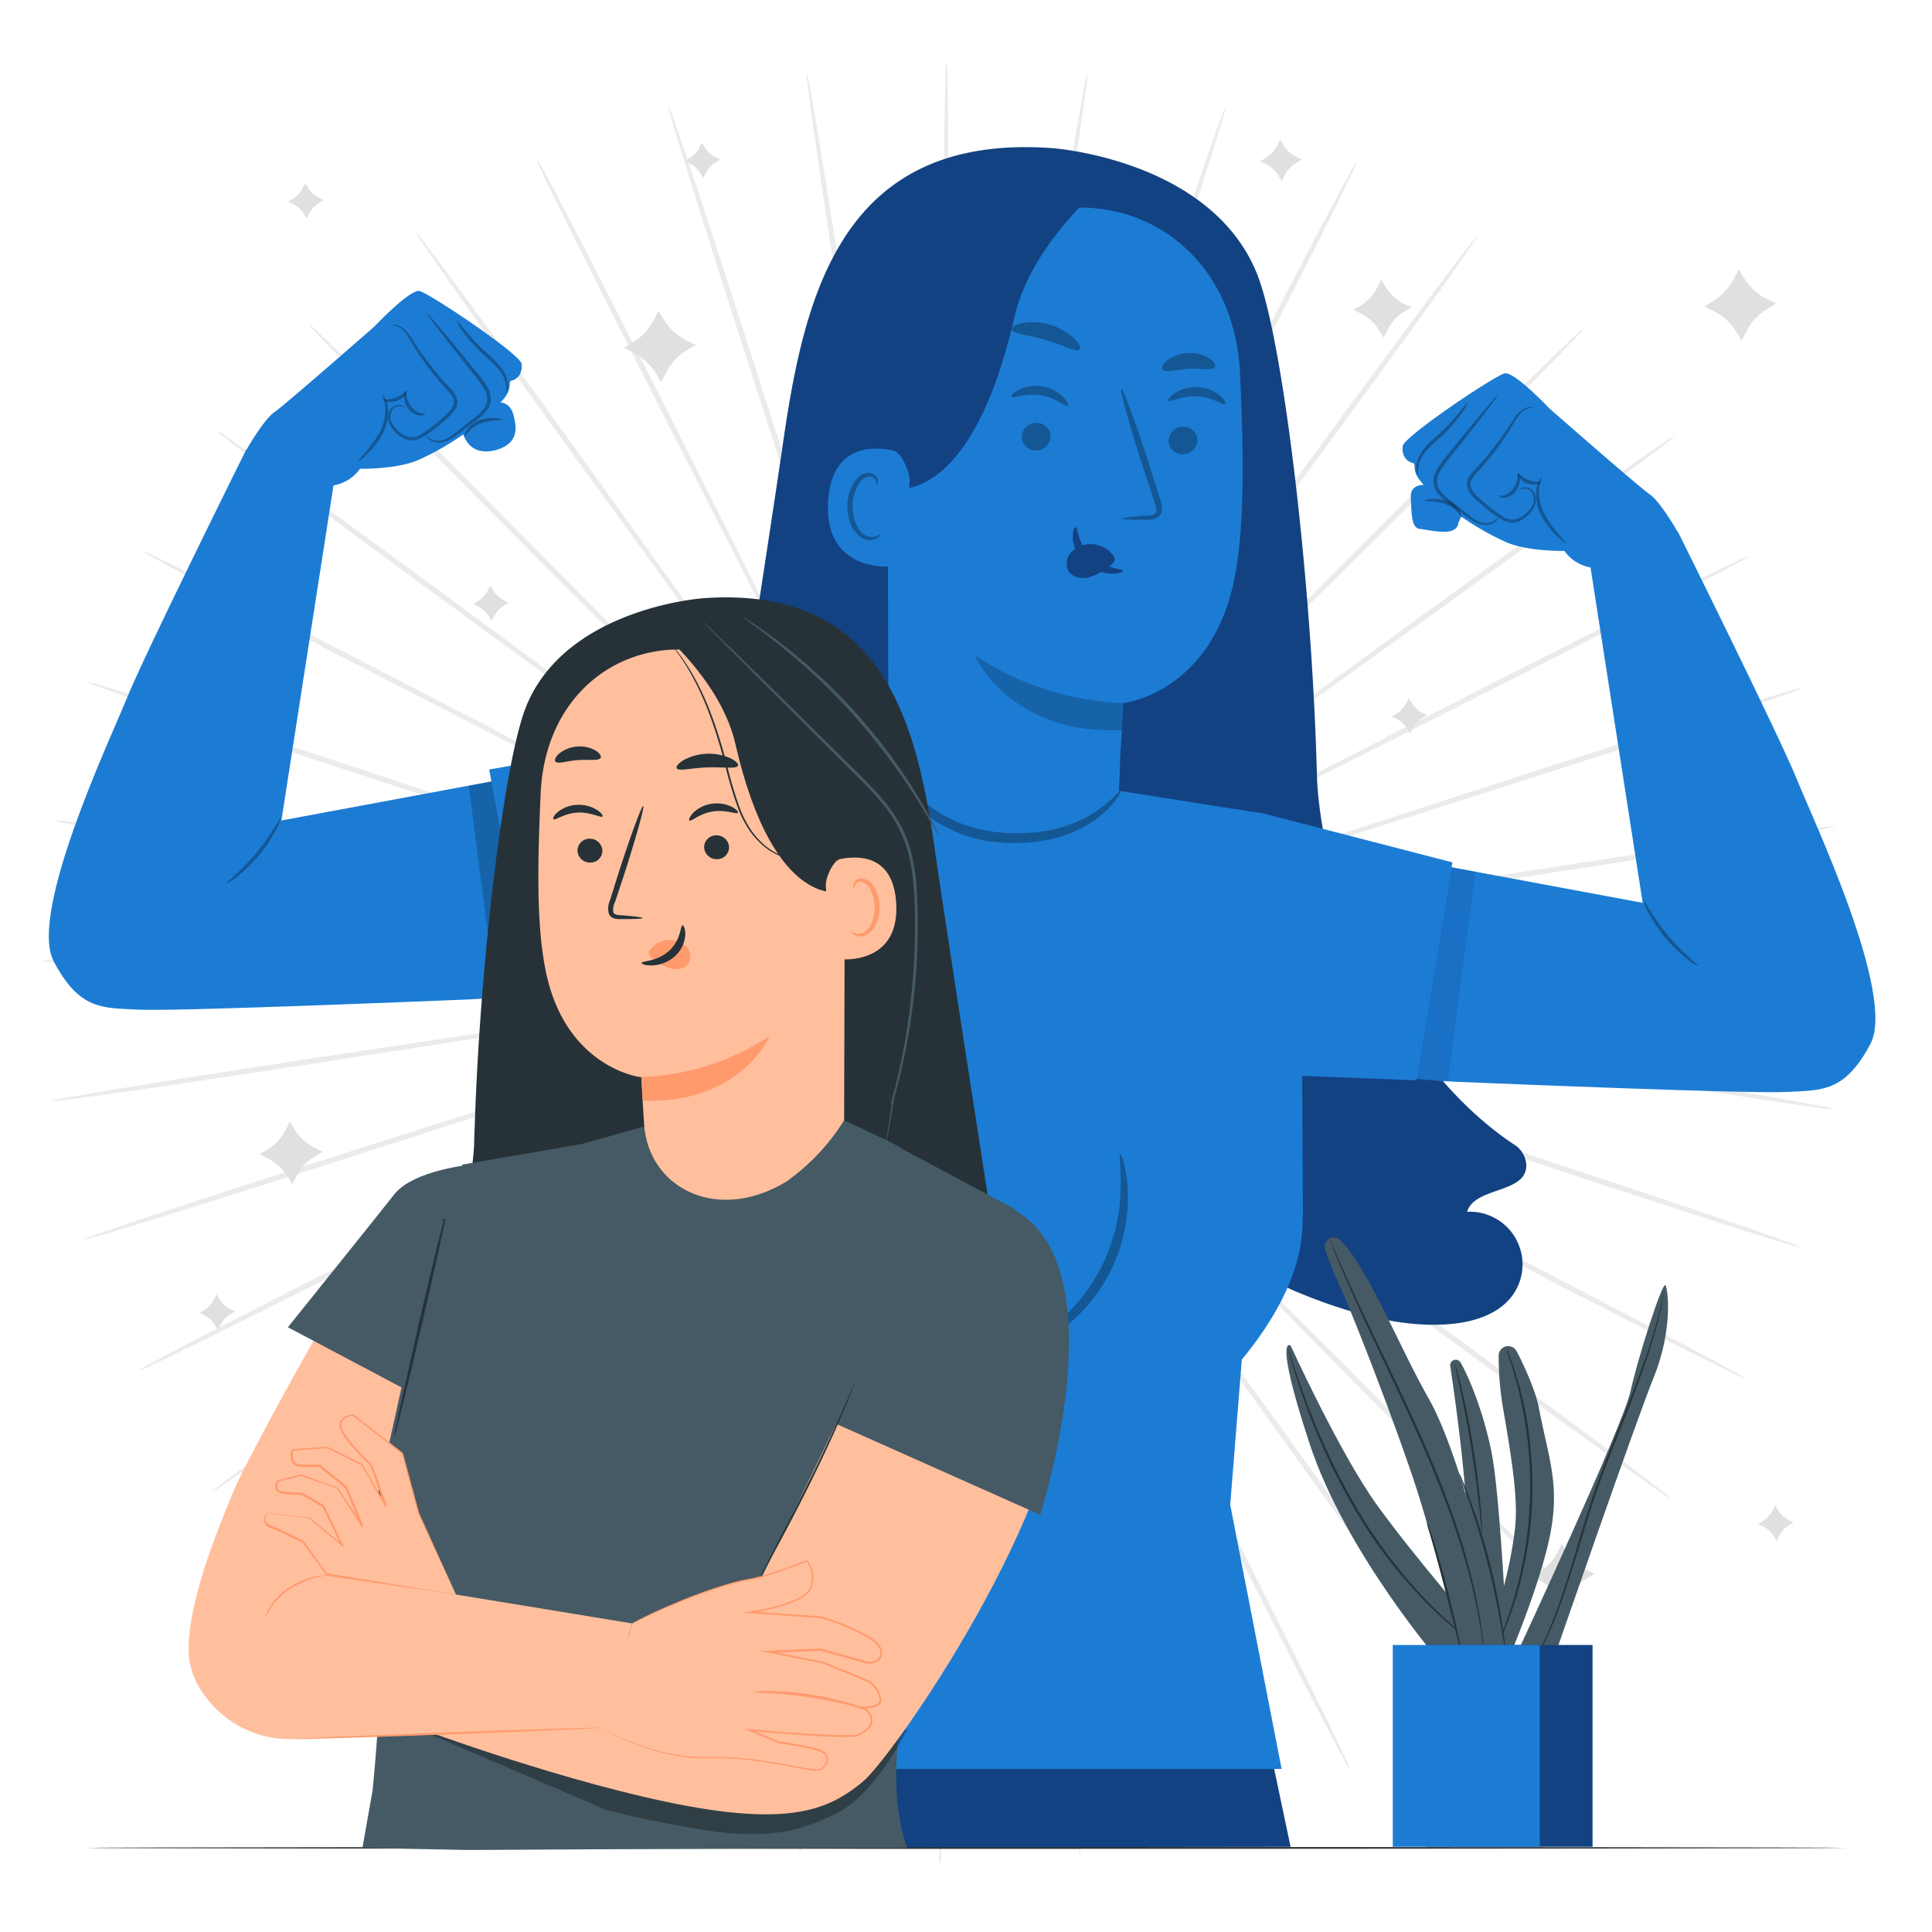 <svg id="vector" xmlns="http://www.w3.org/2000/svg" width="500" height="500" viewBox="0 0 500 500"><path fill="#ebebeb" d="M310.86,250.21l-118.12,-1.14L157,248.9l-9.74,0 -2.53,0a7,7 0,0 0,-0.86 0,4.73 4.73,0 0,0 0.86,0.06l2.53,0.06 9.73,0.12 35.8,0.2 118.12,0.07c46.11,0 87.86,0.06 118.08,0.28 15.11,0.11 27.34,0.25 35.79,0.42 4.23,0.08 7.51,0.16 9.73,0.25a17.39,17.39 0,0 1,3.4 0.26,18 18,0 0,1 -3.4,0.22c-2.22,0.06 -5.51,0.12 -9.73,0.15 -8.46,0.08 -20.69,0.1 -35.8,0C398.71,251.05 357,250.69 310.86,250.21Z" id="path_0"/><path fill="#ebebeb" d="M309.94,260.62l-116.5,-19.49L158.1,235.4l-9.62,-1.49 -2.5,-0.35a4.67,4.67 0,0 0,-0.86 -0.09,4.89 4.89,0 0,0 0.84,0.19l2.49,0.46 9.59,1.63 35.33,5.76 116.68,18.42c45.55,7.15 86.78,13.7 116.6,18.61 14.91,2.46 27,4.5 35.29,6 4.17,0.74 7.39,1.33 9.58,1.76a18.63,18.63 0,0 1,3.31 0.79,17.87 17.87,0 0,1 -3.39,-0.3c-2.21,-0.29 -5.46,-0.74 -9.64,-1.36 -8.36,-1.24 -20.45,-3.12 -35.37,-5.51C396.59,275.11 355.41,268.26 309.94,260.62Z" id="path_1"/><path fill="#ebebeb" d="M307.4,270.75l-112,-37.59 -34,-11.23 -9.26,-3 -2.42,-0.75a6.93,6.93 0,0 0,-0.84 -0.22,4.8 4.8,0 0,0 0.8,0.33l2.39,0.84 9.22,3.13 34,11.25 112.32,36.56c43.85,14.23 83.54,27.19 112.22,36.74 14.33,4.77 25.92,8.69 33.91,11.46 4,1.38 7.08,2.48 9.17,3.25a17.71,17.71 0,0 1,3.15 1.3,17.94 17.94,0 0,1 -3.3,-0.83c-2.14,-0.63 -5.28,-1.59 -9.31,-2.86 -8.06,-2.54 -19.7,-6.3 -34.06,-11C390.68,298.72 351.1,285.46 307.4,270.75Z" id="path_2"/><path fill="#ebebeb" d="M303.3,280.35 L198.63,225.61l-31.8,-16.43 -8.68,-4.41 -2.27,-1.11a4.65,4.65 0,0 0,-0.79 -0.35,6.48 6.48,0 0,0 0.74,0.44l2.22,1.21 8.61,4.53L198.45,226l105.17,53.79c41.06,21 78.22,40 105,53.94 13.41,7 24.24,12.66 31.69,16.65 3.73,2 6.61,3.57 8.55,4.66a18.21,18.21 0,0 1,2.9 1.77,17.71 17.71,0 0,1 -3.12,-1.34c-2,-1 -5,-2.4 -8.74,-4.29 -7.56,-3.78 -18.47,-9.32 -31.9,-16.24C381.15,321.07 344.14,301.75 303.3,280.35Z" id="path_3"/><path fill="#ebebeb" d="M297.75,289.19l-94.83,-70.43 -28.85,-21.2 -7.88,-5.71 -2.07,-1.46a7.5,7.5 0,0 0,-0.72 -0.47,4.15 4.15,0 0,0 0.66,0.56l2,1.54 7.8,5.82 28.82,21.23 95.47,69.56c37.28,27.12 71,51.74 95.31,69.7 12.15,9 22,16.3 28.69,21.4 3.37,2.55 6,4.56 7.72,5.94a16.85,16.85 0,0 1,2.59 2.2,17.82 17.82,0 0,1 -2.88,-1.81c-1.83,-1.26 -4.52,-3.15 -8,-5.61 -6.88,-4.91 -16.78,-12.09 -29,-21C368.27,341.58 334.74,316.71 297.75,289.19Z" id="path_4"/><path fill="#ebebeb" d="M290.88,297.06l-82.72,-84.32L183,187.31l-6.9,-6.87 -1.82,-1.76a5.33,5.33 0,0 0,-0.64 -0.58,4.92 4.92,0 0,0 0.57,0.65l1.74,1.83 6.8,7L207.89,213c21.39,21.4 50.89,50.94 83.49,83.57s62.09,62.15 83.3,83.67c10.61,10.77 19.16,19.51 25,25.61 2.93,3 5.19,5.42 6.7,7.06a17.77,17.77 0,0 1,2.22 2.58,17.37 17.37,0 0,1 -2.56,-2.24c-1.62,-1.53 -4,-3.81 -7,-6.78 -6,-5.92 -14.7,-14.55 -25.35,-25.27C352.4,359.77 323.14,330 290.88,297.06Z" id="path_5"/><path fill="#ebebeb" d="M282.88,303.76l-68.6,-96.17 -20.93,-29 -5.75,-7.86 -1.52,-2a4.39,4.39 0,0 0,-0.55 -0.67,6.73 6.73,0 0,0 0.47,0.73l1.44,2.08 5.62,7.94L214,207.82l69.48,95.53c27.14,37.27 51.67,71 69.27,95.62 8.81,12.28 15.89,22.25 20.73,29.18 2.43,3.46 4.29,6.17 5.53,8a18,18 0,0 1,1.78 2.89,17.29 17.29,0 0,1 -2.18,-2.61c-1.36,-1.76 -3.33,-4.38 -5.85,-7.78 -5,-6.79 -12.26,-16.66 -21.11,-28.91C333.9,375.28 309.63,341.31 282.88,303.76Z" id="path_6"/><path fill="#ebebeb" d="M273.93,309.13c-20.58,-41.28 -39.21,-78.63 -52.72,-105.71l-16.13,-31.95 -4.45,-8.66 -1.19,-2.24a5.83,5.83 0,0 0,-0.43 -0.74,4.56 4.56,0 0,0 0.34,0.79l1.09,2.29c1,2 2.46,5 4.32,8.72l16.11,32 53.68,105.23c21,41.05 39.93,78.25 53.48,105.27 6.78,13.5 12.22,24.46 15.91,32.06 1.85,3.8 3.27,6.76 4.2,8.78a16.45,16.45 0,0 1,1.31 3.14,18.38 18.38,0 0,1 -1.74,-2.92c-1.07,-1.95 -2.61,-4.85 -4.57,-8.6 -3.91,-7.49 -9.5,-18.37 -16.33,-31.85C313.14,387.75 294.47,350.4 273.93,309.13Z" id="path_7"/><path fill="#ebebeb" d="M264.25,313c-13.84,-44 -26.35,-83.82 -35.43,-112.69 -4.6,-14.37 -8.32,-26 -10.91,-34.09 -1.31,-4 -2.33,-7.1 -3,-9.25 -0.35,-1 -0.62,-1.82 -0.82,-2.39a5.58,5.58 0,0 0,-0.31 -0.81,4.35 4.35,0 0,0 0.21,0.84l0.72,2.43 2.89,9.29 10.88,34.1 36.46,112.36c14.27,43.84 27.12,83.56 36.26,112.37 4.56,14.4 8.21,26.08 10.66,34.17 1.23,4 2.16,7.19 2.77,9.33a18.1,18.1 0,0 1,0.8 3.31,17.07 17.07,0 0,1 -1.27,-3.16c-0.75,-2.09 -1.81,-5.2 -3.16,-9.21 -2.68,-8 -6.48,-19.64 -11.11,-34C290.6,396.84 278,357 264.25,313Z" id="path_8"/><path fill="#ebebeb" d="M254.07,315.36 L236.81,198.5c-2.28,-14.92 -4.12,-27 -5.4,-35.38 -0.67,-4.15 -1.19,-7.38 -1.54,-9.61l-0.43,-2.5a4.89,4.89 0,0 0,-0.19 -0.84,7 7,0 0,0 0.08,0.86c0.08,0.59 0.19,1.43 0.33,2.51 0.33,2.23 0.79,5.47 1.39,9.63 1.28,8.39 3.11,20.47 5.38,35.39 4.7,29.89 11.17,71.13 18.33,116.69S268.39,402 272.88,431.93c2.24,14.94 4,27.05 5.16,35.42 0.57,4.19 1,7.44 1.26,9.65a18,18 0,0 1,0.27 3.4,18.09 18.09,0 0,1 -0.75,-3.32c-0.41,-2.19 -1,-5.42 -1.67,-9.59 -1.39,-8.34 -3.32,-20.42 -5.62,-35.35C266.9,402.27 260.77,361 254.07,315.36Z" id="path_9"/><path fill="#ebebeb" d="M243.65,316.07c0.42,-46.13 0.79,-87.87 1.07,-118.12 0.06,-15.1 0.11,-27.31 0.15,-35.8 0,-4.2 0,-7.47 0,-9.73 0,-1.09 0,-1.93 0,-2.53a4.52,4.52 0,0 0,-0.05 -0.87,8.47 8.47,0 0,0 -0.05,0.87c0,0.6 0,1.44 -0.06,2.53 0,2.26 -0.07,5.53 -0.12,9.73 0,8.48 -0.1,20.7 -0.17,35.8V316.07c0,46.1 0,87.85 -0.21,118.07 -0.1,15.12 -0.23,27.35 -0.39,35.8 -0.08,4.22 -0.16,7.5 -0.25,9.73a18,18 0,0 1,-0.25 3.39,17.26 17.26,0 0,1 -0.23,-3.39c-0.06,-2.23 -0.12,-5.51 -0.16,-9.74 -0.08,-8.45 -0.1,-20.68 -0.07,-35.79C242.86,403.91 243.2,362.17 243.65,316.07Z" id="path_10"/><path fill="#ebebeb" d="M233.24,315.15c7.58,-45.5 14.44,-86.67 19.42,-116.51 2.4,-14.9 4.35,-27 5.71,-35.34 0.64,-4.16 1.13,-7.39 1.48,-9.62 0.15,-1.08 0.27,-1.91 0.35,-2.51a4.54,4.54 0,0 0,0.09 -0.86,4.14 4.14,0 0,0 -0.19,0.84l-0.46,2.5c-0.37,2.22 -0.92,5.45 -1.63,9.59 -1.36,8.38 -3.31,20.44 -5.73,35.33 -4.7,29.89 -11.18,71.13 -18.35,116.7s-13.64,86.78 -18.54,116.61c-2.45,14.91 -4.48,27 -5.95,35.29 -0.74,4.16 -1.33,7.39 -1.76,9.58a18.22,18.22 0,0 1,-0.78 3.31,16.85 16.85,0 0,1 0.3,-3.39c0.28,-2.21 0.73,-5.46 1.35,-9.64 1.23,-8.36 3.1,-20.45 5.49,-35.37C218.8,401.81 225.63,360.62 233.24,315.15Z" id="path_11"/><path fill="#ebebeb" d="M223.11,312.62l37.52,-112c4.73,-14.34 8.55,-25.94 11.2,-34 1.29,-4 2.29,-7.12 3,-9.27l0.75,-2.42a4.39,4.39 0,0 0,0.21 -0.83,6.62 6.62,0 0,0 -0.32,0.8l-0.84,2.39c-0.72,2.14 -1.77,5.23 -3.12,9.21 -2.66,8.06 -6.49,19.66 -11.23,34L223.77,312.84c-14.2,43.86 -27.13,83.56 -36.67,112.24 -4.76,14.34 -8.67,25.93 -11.44,33.92 -1.38,4 -2.47,7.09 -3.24,9.17a17.28,17.28 0,0 1,-1.3 3.15A17.94,17.94 0,0 1,172 468c0.62,-2.14 1.58,-5.28 2.85,-9.31 2.53,-8.06 6.29,-19.7 11,-34.07C195.19,395.92 208.43,356.32 223.11,312.62Z" id="path_12"/><path fill="#ebebeb" d="M213.5,308.53c21.35,-40.89 40.68,-77.89 54.68,-104.71L284.59,172l4.4,-8.69 1.12,-2.27a7.32,7.32 0,0 0,0.35 -0.79,5.08 5.08,0 0,0 -0.45,0.74l-1.2,2.23c-1.05,2 -2.58,4.89 -4.53,8.61l-16.44,31.8 -53.72,105.2c-20.94,41.08 -40,78.25 -53.88,105.07 -7,13.41 -12.65,24.24 -16.63,31.7 -2,3.73 -3.56,6.61 -4.65,8.55a18.73,18.73 0,0 1,-1.77 2.91,17.21 17.21,0 0,1 1.34,-3.13c1,-2 2.4,-5 4.28,-8.74 3.78,-7.57 9.32,-18.47 16.22,-31.91C172.84,386.4 192.13,349.38 213.5,308.53Z" id="path_13"/><path fill="#ebebeb" d="M204.66,303 L275,208.1l21.19,-28.85c2.46,-3.41 4.37,-6.06 5.7,-7.89l1.46,-2.07a7.5,7.5 0,0 0,0.47 -0.72,4.15 4.15,0 0,0 -0.56,0.66c-0.36,0.48 -0.87,1.14 -1.54,2l-5.82,7.8 -21.2,28.84c-17.81,24.46 -42.37,58.21 -69.51,95.51s-51.69,71 -69.64,95.35c-9,12.16 -16.28,22 -21.38,28.71 -2.55,3.37 -4.55,6 -5.93,7.72a18.38,18.38 0,0 1,-2.2 2.59,16.93 16.93,0 0,1 1.81,-2.88c1.26,-1.83 3.14,-4.52 5.6,-8 4.9,-6.88 12.08,-16.79 21,-29C152.32,373.54 177.17,340 204.66,303Z" id="path_14"/><path fill="#ebebeb" d="M196.79,296.12l84.27,-82.78 25.42,-25.21 6.86,-6.9 1.76,-1.82a4.59,4.59 0,0 0,0.57 -0.64,5.67 5.67,0 0,0 -0.64,0.57l-1.84,1.75 -7,6.79 -25.43,25.2 -83.52,83.53c-32.57,32.63 -62.11,62.13 -83.62,83.36 -10.76,10.62 -19.5,19.17 -25.59,25 -3,2.94 -5.42,5.2 -7.06,6.71a17.77,17.77 0,0 1,-2.58 2.22,18.2 18.2,0 0,1 2.24,-2.56c1.53,-1.62 3.81,-4 6.77,-7 5.92,-6 14.55,-14.7 25.26,-25.37C134.12,357.68 163.88,328.4 196.79,296.12Z" id="path_15"/><path fill="#ebebeb" d="M190.09,288.12l96.12,-68.66 29,-21 7.85,-5.75 2,-1.52a5.56,5.56 0,0 0,0.66 -0.55,5 5,0 0,0 -0.73,0.46L323,192.59 315,198.22l-29,20.93 -95.49,69.53c-37.25,27.17 -71,51.72 -95.57,69.34 -12.27,8.82 -22.24,15.91 -29.17,20.75 -3.46,2.42 -6.16,4.29 -8,5.53a17.46,17.46 0,0 1,-2.9 1.79,17.29 17.29,0 0,1 2.61,-2.18c1.76,-1.37 4.39,-3.34 7.78,-5.87 6.78,-5 16.66,-12.26 28.89,-21.12C118.6,339.18 152.55,314.89 190.09,288.12Z" id="path_16"/><path fill="#ebebeb" d="M184.71,279.17l105.67,-52.78 31.95,-16.15 8.65,-4.46 2.24,-1.19a5.83,5.83 0,0 0,0.74 -0.43,5 5,0 0,0 -0.79,0.34l-2.28,1.1 -8.72,4.32 -32,16.13L185,279.8c-41,21 -78.23,40 -105.23,53.54 -13.5,6.79 -24.46,12.23 -32.06,15.93 -3.8,1.86 -6.76,3.27 -8.78,4.21a17.36,17.36 0,0 1,-3.14 1.31A19.46,19.46 0,0 1,38.73 353c2,-1.07 4.85,-2.61 8.6,-4.57 7.49,-3.92 18.37,-9.51 31.84,-16.35C106.12,318.43 143.45,299.74 184.71,279.17Z" id="path_17"/><path fill="#ebebeb" d="M180.8,269.49 L293.47,234l34.08,-10.92 9.25,-3 2.39,-0.82a4.8,4.8 0,0 0,0.81 -0.32,6.93 6.93,0 0,0 -0.84,0.22l-2.42,0.72 -9.3,2.89 -34.09,10.9L181,270.16c-43.83,14.29 -83.54,27.17 -112.34,36.32 -14.41,4.58 -26.08,8.23 -34.17,10.69 -4,1.23 -7.19,2.17 -9.33,2.77a16,16 0,0 1,-3.31 0.8A18.54,18.54 0,0 1,25 319.48c2.1,-0.75 5.2,-1.82 9.21,-3.17 8,-2.69 19.63,-6.5 34,-11.14C97,295.89 136.82,283.32 180.8,269.49Z" id="path_18"/><path fill="#ebebeb" d="M178.47,259.32 L295.31,242l35.39,-5.43 9.6,-1.55 2.5,-0.43a5.86,5.86 0,0 0,0.84 -0.18,4.3 4.3,0 0,0 -0.86,0.07l-2.51,0.34 -9.63,1.39 -35.38,5.41L178.57,260C133,267.22 91.79,273.69 61.91,278.2c-14.94,2.25 -27,4 -35.42,5.18 -4.19,0.58 -7.44,1 -9.65,1.27a17.94,17.94 0,0 1,-3.4 0.27,18.39 18.39,0 0,1 3.32,-0.75c2.19,-0.41 5.42,-1 9.59,-1.68 8.34,-1.4 20.42,-3.33 35.35,-5.64C91.57,272.21 132.86,266.05 178.47,259.32Z" id="path_19"/><path fill="#ebebeb" d="M177.75,248.9l118.12,1 35.8,0.13 9.73,0 2.53,0a6.06,6.06 0,0 0,0.87 0,4.93 4.93,0 0,0 -0.87,-0.06l-2.53,-0.05 -9.73,-0.11 -35.8,-0.15 -118.12,0.07c-46.1,0.06 -87.85,0.05 -118.07,-0.14 -15.12,-0.09 -27.35,-0.21 -35.8,-0.37 -4.22,-0.07 -7.51,-0.15 -9.73,-0.24a17.88,17.88 0,0 1,-3.39 -0.25,18.33 18.33,0 0,1 3.39,-0.23c2.23,-0.06 5.51,-0.12 9.74,-0.16 8.45,-0.09 20.68,-0.12 35.79,-0.1C89.9,248.16 131.65,248.48 177.75,248.9Z" id="path_20"/><path fill="#ebebeb" d="M178.66,238.49l116.53,19.34 35.34,5.69 9.62,1.47 2.51,0.36a4.94,4.94 0,0 0,0.86 0.08,5.63 5.63,0 0,0 -0.85,-0.19l-2.49,-0.45 -9.59,-1.63 -35.34,-5.71 -116.7,-18.27c-45.56,-7.1 -86.8,-13.59 -116.62,-18.47 -14.92,-2.43 -27,-4.46 -35.31,-5.93 -4.16,-0.73 -7.39,-1.32 -9.57,-1.75a17.62,17.62 0,0 1,-3.31 -0.78,16.85 16.85,0 0,1 3.39,0.3c2.21,0.28 5.46,0.73 9.64,1.34 8.36,1.23 20.45,3.1 35.37,5.47C92,224.11 133.18,230.91 178.66,238.49Z" id="path_21"/><path fill="#ebebeb" d="M181.19,228.35l112,37.46 34,11.18 9.27,3 2.42,0.74a5.21,5.21 0,0 0,0.83 0.22,4 4,0 0,0 -0.8,-0.32l-2.39,-0.84 -9.22,-3.12 -34,-11.21L181,229c-43.87,-14.18 -83.58,-27.08 -112.26,-36.6 -14.35,-4.75 -25.94,-8.66 -33.93,-11.42 -4,-1.38 -7.09,-2.47 -9.18,-3.24a18.32,18.32 0,0 1,-3.15 -1.29,17.06 17.06,0 0,1 3.3,0.82c2.14,0.63 5.28,1.59 9.31,2.85 8.07,2.53 19.71,6.27 34.08,11C97.87,200.49 137.47,213.7 181.19,228.35Z" id="path_22"/><path fill="#ebebeb" d="M185.27,218.75 L290,273.36l31.82,16.39 8.68,4.39 2.28,1.12a7.32,7.32 0,0 0,0.79 0.35,5.72 5.72,0 0,0 -0.75,-0.45l-2.22,-1.2L322,289.43 290.19,273 185,219.36c-41.09,-20.91 -78.27,-39.9 -105.1,-53.81 -13.42,-7 -24.26,-12.63 -31.71,-16.61 -3.73,-2 -6.62,-3.56 -8.56,-4.64a19.41,19.41 0,0 1,-2.91 -1.77,16.32 16.32,0 0,1 3.13,1.34c2,0.95 5,2.39 8.75,4.28 7.56,3.76 18.47,9.29 31.92,16.19C107.37,178.13 144.41,197.4 185.27,218.75Z" id="path_23"/><path fill="#ebebeb" d="M190.82,209.9l94.92,70.31 28.86,21.17 7.9,5.69 2.06,1.46a5.17,5.17 0,0 0,0.73 0.47,5.56 5.56,0 0,0 -0.66,-0.55l-2,-1.54 -7.81,-5.82L286,279.91l-95.55,-69.45c-37.32,-27.07 -71.07,-51.64 -95.4,-69.58 -12.17,-9 -22,-16.26 -28.72,-21.36 -3.37,-2.55 -6,-4.55 -7.73,-5.93a16.85,16.85 0,0 1,-2.59 -2.2,17.82 17.82,0 0,1 2.88,1.81c1.84,1.26 4.53,3.14 8,5.6 6.88,4.9 16.79,12.07 29,21C120.22,157.61 153.79,182.43 190.82,209.9Z" id="path_24"/><path fill="#ebebeb" d="M197.67,202l82.83,84.21 25.22,25.4 6.91,6.86 1.82,1.76a5,5 0,0 0,0.65 0.58,4.39 4.39,0 0,0 -0.57,-0.65l-1.75,-1.83 -6.81,-7L280.77,286l-83.59,-83.46C164.53,170 135,140.45 113.77,119c-10.63,-10.75 -19.18,-19.49 -25,-25.58 -2.94,-3 -5.2,-5.42 -6.71,-7.05a17,17 0,0 1,-2.22 -2.58A18.2,18.2 0,0 1,82.35 86c1.62,1.53 4,3.81 7,6.76 6,5.92 14.71,14.54 25.38,25.25C136.07,139.39 165.37,169.13 197.67,202Z" id="path_25"/><path fill="#ebebeb" d="M205.67,195.32l68.72,96.07 21,29 5.76,7.84 1.52,2a5.31,5.31 0,0 0,0.55 0.67,4.43 4.43,0 0,0 -0.46,-0.73l-1.44,-2.08 -5.64,-7.93 -20.95,-29c-17.82,-24.45 -42.41,-58.18 -69.59,-95.45s-51.76,-71 -69.4,-95.52C126.88,87.93 119.79,78 114.94,71c-2.43,-3.46 -4.3,-6.16 -5.54,-8a19.28,19.28 0,0 1,-1.79 -2.89,17.62 17.62,0 0,1 2.19,2.61c1.36,1.75 3.34,4.37 5.86,7.77 5,6.78 12.27,16.64 21.15,28.88C154.56,123.86 178.87,157.8 205.67,195.32Z" id="path_26"/><path fill="#ebebeb" d="M214.61,189.93c20.64,41.26 39.31,78.59 52.85,105.64l16.17,31.94 4.47,8.65 1.18,2.23a5.65,5.65 0,0 0,0.44 0.75,4.56 4.56,0 0,0 -0.34,-0.79c-0.26,-0.55 -0.63,-1.3 -1.1,-2.29L284,327.35c-3.82,-7.58 -9.34,-18.48 -16.15,-32L214,190.25c-21,-41 -40,-78.21 -53.62,-105.2 -6.79,-13.5 -12.24,-24.45 -16,-32 -1.85,-3.8 -3.27,-6.76 -4.21,-8.78a16.89,16.89 0,0 1,-1.31 -3.13A18.26,18.26 0,0 1,140.65 44c1.07,2 2.61,4.85 4.57,8.6 3.93,7.48 9.52,18.36 16.38,31.83C175.3,111.36 194,148.69 214.61,189.93Z" id="path_27"/><path fill="#ebebeb" d="M224.28,186c13.9,44 26.47,83.79 35.58,112.64 4.61,14.37 8.35,26 10.95,34.08 1.31,4 2.34,7.1 3,9.25 0.36,1 0.63,1.82 0.82,2.39a4,4 0,0 0,0.32 0.8,6.11 6.11,0 0,0 -0.21,-0.83c-0.18,-0.58 -0.42,-1.38 -0.73,-2.43l-2.9,-9.29c-2.59,-8.08 -6.32,-19.71 -10.92,-34.09 -9.38,-28.76 -22.31,-68.45 -36.61,-112.31s-27.23,-83.52 -36.39,-112.32c-4.59,-14.4 -8.25,-26.07 -10.72,-34.16 -1.23,-4 -2.17,-7.19 -2.77,-9.33a17.79,17.79 0,0 1,-0.81 -3.3,17.12 17.12,0 0,1 1.27,3.15c0.76,2.1 1.82,5.2 3.17,9.21 2.7,8 6.52,19.63 11.16,34C197.83,102.25 210.44,142.05 224.28,186Z" id="path_28"/><path fill="#ebebeb" d="M234.46,183.68c6.8,45.62 12.95,86.91 17.41,116.83 2.29,14.92 4.16,27 5.45,35.38l1.55,9.61c0.19,1.08 0.33,1.9 0.43,2.5a5.24,5.24 0,0 0,0.19 0.84,7 7,0 0,0 -0.08,-0.86c-0.08,-0.6 -0.19,-1.43 -0.34,-2.51 -0.32,-2.24 -0.79,-5.47 -1.4,-9.63 -1.29,-8.39 -3.14,-20.47 -5.42,-35.38 -4.74,-29.89 -11.26,-71.12 -18.48,-116.67S220,97 215.51,67.13c-2.27,-14.94 -4,-27 -5.21,-35.41 -0.58,-4.19 -1,-7.44 -1.27,-9.66a17.49,17.49 0,0 1,-0.28 -3.39,17.45 17.45,0 0,1 0.76,3.32c0.41,2.19 1,5.42 1.68,9.59 1.4,8.34 3.34,20.41 5.67,35.34C221.52,96.79 227.7,138.07 234.46,183.68Z" id="path_29"/><path fill="#ebebeb" d="M244.88,183c-0.36,46.12 -0.68,87.86 -0.92,118.12 0,15.09 -0.08,27.31 -0.1,35.8 0,4.2 0,7.47 0,9.73 0,1.09 0,1.93 0,2.53a7,7 0,0 0,0 0.86,4.73 4.73,0 0,0 0.06,-0.86c0,-0.6 0,-1.44 0.05,-2.53 0,-2.26 0.06,-5.53 0.11,-9.73 0,-8.49 0.07,-20.71 0.13,-35.8 0,-30.26 -0.09,-72 -0.15,-118.12s-0.11,-87.86 0.06,-118.08c0.08,-15.11 0.2,-27.34 0.35,-35.79 0.07,-4.23 0.15,-7.51 0.23,-9.74a18,18 0,0 1,0.25 -3.39,17.32 17.32,0 0,1 0.23,3.4c0.07,2.22 0.13,5.5 0.17,9.73 0.09,8.45 0.14,20.68 0.12,35.8C245.56,95.11 245.27,136.86 244.88,183Z" id="path_30"/><path fill="#ebebeb" d="M255.29,183.86C247.76,229.37 241,270.55 236,300.4c-2.39,14.9 -4.32,27 -5.66,35.35 -0.64,4.15 -1.13,7.38 -1.47,9.62 -0.15,1.08 -0.27,1.91 -0.35,2.5a6.2,6.2 0,0 0,-0.09 0.86,3.9 3.9,0 0,0 0.19,-0.84q0.17,-0.88 0.45,-2.49c0.38,-2.23 0.92,-5.45 1.62,-9.6 1.35,-8.37 3.29,-20.44 5.69,-35.34 4.66,-29.89 11.09,-71.14 18.2,-116.71S268.13,96.94 273,67.11c2.43,-14.91 4.45,-27 5.91,-35.3 0.73,-4.16 1.32,-7.39 1.74,-9.58a18.22,18.22 0,0 1,0.78 -3.31,17.18 17.18,0 0,1 -0.29,3.39c-0.28,2.21 -0.73,5.46 -1.34,9.64 -1.22,8.37 -3.08,20.45 -5.45,35.38C269.62,97.18 262.84,138.38 255.29,183.86Z" id="path_31"/><path fill="#ebebeb" d="M265.43,186.38c-14.6,43.75 -27.81,83.35 -37.38,112.05 -4.71,14.34 -8.52,25.95 -11.16,34 -1.28,4 -2.28,7.12 -3,9.27 -0.32,1.05 -0.56,1.85 -0.74,2.42a6.93,6.93 0,0 0,-0.22 0.84,4.41 4.41,0 0,0 0.32,-0.8l0.84,-2.39 3.11,-9.22 11.19,-34 36.34,-112.39c14.15,-43.88 27,-83.59 36.53,-112.29 4.74,-14.34 8.64,-25.94 11.39,-33.93 1.38,-4 2.47,-7.09 3.24,-9.18a16.93,16.93 0,0 1,1.29 -3.15,16.94 16.94,0 0,1 -0.83,3.3c-0.62,2.14 -1.57,5.28 -2.84,9.31 -2.52,8.07 -6.25,19.72 -10.94,34.09C293.23,103 280.05,142.66 265.43,186.38Z" id="path_32"/><path fill="#ebebeb" d="M275,190.46 L220.49,295.24l-16.37,31.83 -4.39,8.69L198.62,338a6,6 0,0 0,-0.35 0.79,4.1 4.1,0 0,0 0.44,-0.74l1.21,-2.23c1,-2 2.56,-4.9 4.52,-8.62l16.39,-31.82c13.73,-27 32.66,-64.16 53.59,-105.27S314.27,111.85 328.16,85c6.95,-13.42 12.62,-24.26 16.59,-31.72 2,-3.73 3.56,-6.62 4.64,-8.56a17.22,17.22 0,0 1,1.77 -2.91A18.2,18.2 0,0 1,349.82 45c-0.95,2 -2.39,5 -4.27,8.75 -3.76,7.57 -9.29,18.48 -16.18,31.93C315.6,112.53 296.35,149.58 275,190.46Z" id="path_33"/><path fill="#ebebeb" d="M283.89,196l-70.26,95 -21.14,28.88 -5.69,7.9 -1.46,2.07a7.5,7.5 0,0 0,-0.47 0.72,3.91 3.91,0 0,0 0.55,-0.66l1.54,-2 5.81,-7.81c5,-6.84 12.25,-16.69 21.17,-28.87l69.38,-95.59c27.05,-37.34 51.6,-71.11 69.52,-95.44 9,-12.18 16.25,-22 21.35,-28.74 2.54,-3.37 4.54,-6 5.92,-7.73a16.85,16.85 0,0 1,2.2 -2.59A17.82,17.82 0,0 1,380.5 64c-1.26,1.84 -3.14,4.53 -5.59,8 -4.9,6.89 -12.06,16.8 -21,29C336.13,125.37 311.33,159 283.89,196Z" id="path_34"/><path fill="#ebebeb" d="M291.76,202.85 L207.6,285.73 182.21,311c-3,3 -5.26,5.31 -6.85,6.91 -0.75,0.79 -1.34,1.39 -1.76,1.82a5.13,5.13 0,0 0,-0.57 0.65,6.18 6.18,0 0,0 0.65,-0.57l1.83,-1.75 7,-6.81L207.86,286l83.41,-83.65c32.53,-32.67 62,-62.21 83.52,-83.46 10.74,-10.63 19.47,-19.2 25.56,-25.07 3,-2.93 5.41,-5.2 7,-6.71A17.59,17.59 0,0 1,410 84.89a17.37,17.37 0,0 1,-2.24 2.56c-1.52,1.62 -3.8,4 -6.75,7 -5.92,6 -14.53,14.72 -25.23,25.39C354.36,141.21 324.64,170.52 291.76,202.85Z" id="path_35"/><path fill="#ebebeb" d="M298.48,210.84l-96,68.78 -29,21 -7.85,5.77 -2,1.52a5.19,5.19 0,0 0,-0.67 0.55,5.56 5.56,0 0,0 0.73,-0.46l2.08,-1.45 7.93,-5.64 29,-21c24.43,-17.85 58.15,-42.46 95.4,-69.66s70.95,-51.8 95.48,-69.46C405.82,132 415.78,124.88 422.7,120c3.46,-2.43 6.16,-4.3 8,-5.54a17.46,17.46 0,0 1,2.9 -1.79,17.29 17.29,0 0,1 -2.61,2.18c-1.76,1.37 -4.38,3.35 -7.77,5.87 -6.78,5 -16.64,12.29 -28.87,21.17C369.9,159.68 336,184 298.48,210.84Z" id="path_36"/><path fill="#ebebeb" d="M303.87,219.78 L198.26,272.69l-31.92,16.2 -8.65,4.47 -2.23,1.19a5.63,5.63 0,0 0,-0.75 0.43,4.56 4.56,0 0,0 0.79,-0.34l2.28,-1.1 8.72,-4.33L198.43,273l105.12,-53.89c41,-21.06 78.18,-40.07 105.17,-53.68 13.49,-6.8 24.44,-12.26 32,-16 3.8,-1.86 6.76,-3.28 8.78,-4.22a17.36,17.36 0,0 1,3.14 -1.31,19.46 19.46,0 0,1 -2.92,1.75c-1.95,1.07 -4.85,2.62 -8.59,4.58 -7.48,3.93 -18.36,9.54 -31.82,16.39C382.41,180.42 345.1,199.15 303.87,219.78Z" id="path_37"/><path fill="#ebebeb" d="M307.79,229.45 L195.17,265.09l-34.07,11 -9.25,3.05 -2.39,0.82a4,4 0,0 0,-0.8 0.32,7.86 7.86,0 0,0 0.83,-0.22l2.43,-0.72 9.29,-2.91 34.08,-11 112.28,-36.67c43.82,-14.35 83.51,-27.28 112.31,-36.47 14.39,-4.6 26.06,-8.26 34.14,-10.74 4.05,-1.23 7.19,-2.17 9.33,-2.78a16,16 0,0 1,3.31 -0.8,18.48 18.48,0 0,1 -3.16,1.27c-2.09,0.75 -5.2,1.82 -9.2,3.17 -8,2.71 -19.63,6.53 -34,11.19C391.54,202.94 351.75,215.57 307.79,229.45Z" id="path_38"/><path fill="#ebebeb" d="M310.13,239.62 L193.31,257.11l-35.37,5.47 -9.61,1.56 -2.5,0.43a5.24,5.24 0,0 0,-0.84 0.19,7 7,0 0,0 0.86,-0.08l2.51,-0.34 9.63,-1.41 35.38,-5.45L310,238.93c45.52,-7.27 86.76,-13.79 116.64,-18.34 14.94,-2.27 27,-4.05 35.41,-5.22 4.19,-0.59 7.44,-1 9.65,-1.28a17.53,17.53 0,0 1,3.39 -0.28,18.19 18.19,0 0,1 -3.31,0.76c-2.19,0.41 -5.42,1 -9.59,1.69 -8.34,1.4 -20.41,3.35 -35.34,5.69C397,226.62 355.73,232.84 310.13,239.62Z" id="path_39"/><path fill="#e0e0e0" d="M357.45,72.36l1.05,1.74a11.91,11.91 0,0 0,4.94 4.55l1.83,0.9 -1.75,1A12.11,12.11 0,0 0,359 85.54l-0.9,1.83L357,85.62a11.93,11.93 0,0 0,-4.93 -4.54l-1.83,-0.91 1.74,-1a11.89,11.89 0,0 0,4.55 -4.93Z" id="path_40"/><path fill="#e0e0e0" d="M355.28,276.89l0.64,1.07a7.3,7.3 0,0 0,3 2.78l1.12,0.55 -1.07,0.65a7.24,7.24 0,0 0,-2.78 3l-0.55,1.11L355,285a7.32,7.32 0,0 0,-3 -2.79l-1.11,-0.55 1.06,-0.64a7.32,7.32 0,0 0,2.79 -3Z" id="path_41"/><path fill="#e0e0e0" d="M459.42,389.62l0.64,1.06a7.23,7.23 0,0 0,3 2.78l1.11,0.56 -1.06,0.64a7.3,7.3 0,0 0,-2.78 3l-0.56,1.12 -0.64,-1.07a7.3,7.3 0,0 0,-3 -2.78l-1.11,-0.56 1.06,-0.64a7.3,7.3 0,0 0,2.78 -3Z" id="path_42"/><path fill="#e0e0e0" d="M56.05,335l0.64,1.06a7.3,7.3 0,0 0,3 2.78l1.11,0.56 -1.06,0.64a7.23,7.23 0,0 0,-2.78 3l-0.56,1.11 -0.64,-1.06a7.3,7.3 0,0 0,-3 -2.78l-1.12,-0.56 1.07,-0.64a7.3,7.3 0,0 0,2.78 -3Z" id="path_43"/><path fill="#e0e0e0" d="M181.64,36.91l0.64,1.07a7.36,7.36 0,0 0,3 2.78l1.11,0.55 -1.06,0.64a7.3,7.3 0,0 0,-2.78 3L182,46.09 181.37,45a7.36,7.36 0,0 0,-3 -2.78l-1.11,-0.55 1.06,-0.64a7.3,7.3 0,0 0,2.78 -3Z" id="path_44"/><path fill="#e0e0e0" d="M79,47.39l0.64,1.07a7.3,7.3 0,0 0,3 2.78l1.12,0.56 -1.07,0.64a7.36,7.36 0,0 0,-2.78 3l-0.55,1.11 -0.64,-1.06a7.23,7.23 0,0 0,-3 -2.78l-1.12,-0.56 1.07,-0.64a7.3,7.3 0,0 0,2.78 -3Z" id="path_45"/><path fill="#e0e0e0" d="M126.88,151.56l0.64,1.06a7.32,7.32 0,0 0,3 2.79l1.12,0.55 -1.07,0.64a7.3,7.3 0,0 0,-2.78 3l-0.56,1.12 -0.64,-1.07a7.3,7.3 0,0 0,-3 -2.78l-1.11,-0.55 1.06,-0.65a7.24,7.24 0,0 0,2.78 -3Z" id="path_46"/><path fill="#e0e0e0" d="M364.58,180.68l0.65,1.06a7.26,7.26 0,0 0,3 2.79l1.11,0.55 -1.06,0.64a7.32,7.32 0,0 0,-2.79 3l-0.55,1.12 -0.64,-1.07a7.3,7.3 0,0 0,-3 -2.78l-1.12,-0.55 1.07,-0.65a7.24,7.24 0,0 0,2.78 -3Z" id="path_47"/><path fill="#e0e0e0" d="M355.28,392.19l0.64,1.07a7.3,7.3 0,0 0,3 2.78l1.12,0.55 -1.07,0.65a7.24,7.24 0,0 0,-2.78 3l-0.55,1.11 -0.65,-1.06a7.32,7.32 0,0 0,-3 -2.79l-1.11,-0.55 1.06,-0.64a7.32,7.32 0,0 0,2.79 -3Z" id="path_48"/><path fill="#e0e0e0" d="M170.39,80.4l1.29,2.15a14.74,14.74 0,0 0,6.1 5.61L180,89.28l-2.15,1.29a14.61,14.61 0,0 0,-5.61 6.1l-1.12,2.25 -1.29,-2.16a14.8,14.8 0,0 0,-6.1 -5.61L161.51,90l2.15,-1.3a14.67,14.67 0,0 0,5.62 -6.09Z" id="path_49"/><path fill="#e0e0e0" d="M450,69.69l1.29,2.15a14.74,14.74 0,0 0,6.09 5.62l2.26,1.11 -2.16,1.29a14.8,14.8 0,0 0,-5.61 6.1l-1.11,2.25 -1.3,-2.15a14.59,14.59 0,0 0,-6.09 -5.61l-2.25,-1.12L443.24,78a14.74,14.74 0,0 0,5.61 -6.1Z" id="path_50"/><path fill="#e0e0e0" d="M331.28,36.13l0.75,1.24a8.44,8.44 0,0 0,3.54 3.26l1.31,0.65 -1.25,0.75a8.44,8.44 0,0 0,-3.26 3.54l-0.65,1.31L331,45.63a8.44,8.44 0,0 0,-3.54 -3.26l-1.3,-0.65 1.24,-0.75a8.44,8.44 0,0 0,3.26 -3.54Z" id="path_51"/><path fill="#e0e0e0" d="M75,290.28l1.13,1.88a12.85,12.85 0,0 0,5.34 4.91l2,1 -1.89,1.13a12.91,12.91 0,0 0,-4.91 5.34l-1,2 -1.13,-1.89a12.85,12.85 0,0 0,-5.34 -4.91l-2,-1 1.89,-1.14A12.88,12.88 0,0 0,74 292.25Z" id="path_52"/><path fill="#e0e0e0" d="M404.17,399.54l1.13,1.89a12.85,12.85 0,0 0,5.34 4.91l2,1 -1.89,1.13a12.85,12.85 0,0 0,-4.91 5.34l-1,2 -1.13,-1.89a12.85,12.85 0,0 0,-5.34 -4.91l-2,-1 1.89,-1.13a12.85,12.85 0,0 0,4.91 -5.34Z" id="path_53"/><path fill="#263238" d="M477.56,478.22c0,0.14 -101.89,0.26 -227.55,0.26s-227.57,-0.12 -227.57,-0.26S124.31,478 250,478 477.56,478.07 477.56,478.22Z" id="path_54"/><path fill="#134282" d="M325.13,435.8l-1.2,-1.82l-145.69,-4.96l-18.63,49.15l174.39,-0.21l-8.87,-42.16z" id="path_55"/><path fill="#134282" d="M395,301.43a6.64,6.64 0,0 0,-3.13 -5.21c-27.89,-18.45 -48.9,-59.35 -51,-94q-0.08,-3 -0.18,-6v0h0c-1.61,-49.5 -8.9,-109.54 -15.45,-125.55 -12.09,-29.56 -53,-32.34 -53,-32.34 -54.35,-3.89 -64,37.88 -69.54,75.92 -3.41,23.65 -16.56,108.15 -16.56,108.15l10,3.86c11.77,34.88 38.27,63.08 72.72,76 10,3.78 18.5,5.29 22.48,2.05a136.71,136.71 0,0 0,57.19 34.72c8.78,2.67 18,4.45 27.12,3.6 5.93,-0.56 12.18,-2.52 15.72,-7.31a13.64,13.64 0,0 0,-11.69 -21.71C381.69,307 395.24,309 395,301.43Z" id="path_56"/><path fill="#1C7CD4" d="M279.44,53.72 L276,50.47 239.29,65.28a10.27,10.27 0,0 0,-9.69 9.93l0.33,119.73c-0.05,8.12 1.58,15.15 6.48,21.62l5.16,6.81c11.77,15.54 36,14.26 45.29,-2.86a13.14,13.14 0,0 0,1.3 -3.09,26 26,0 0,0 0.54,-2.68c1.1,-9.63 1.16,-18 1.16,-18 0.65,-10.57 0.87,-14.91 0.87,-14.81s22.51,-2.59 28.59,-31.48c3,-14.37 2.46,-34.13 1.61,-53.58C319.75,70 301.08,53.69 279.44,53.72Z" id="path_57"/><path fill="#000000FF" d="M271.9,113a3.73,3.73 0,0 1,-3.79 3.59,3.57 3.57,0 0,1 -3.68,-3.56 3.75,3.75 0,0 1,3.79 -3.59A3.58,3.58 0,0 1,271.9 113Z" stroke-opacity="0.3" fill-opacity="0.3" id="path_58"/><path fill="#000000FF" d="M309.89,114a3.74,3.74 0,0 1,-3.79 3.58,3.57 3.57,0 0,1 -3.68,-3.56 3.73,3.73 0,0 1,3.78 -3.59A3.59,3.59 0,0 1,309.89 114Z" stroke-opacity="0.3" fill-opacity="0.3" id="path_59"/><path fill="#000000FF" d="M317.08,104.57c-0.48,0.46 -3.21,-1.77 -7.23,-2s-7.06,1.67 -7.47,1.15c-0.21,-0.22 0.31,-1.08 1.64,-2a10.27,10.27 0,0 1,6 -1.53,9.87 9.87,0 0,1 5.73,2.17C317,103.46 317.32,104.36 317.08,104.57Z" stroke-opacity="0.3" fill-opacity="0.3" id="path_60"/><path fill="#000000FF" d="M276.3,105c-0.53,0.41 -3,-2.1 -7,-2.7s-7.2,0.94 -7.56,0.38c-0.18,-0.24 0.42,-1 1.84,-1.77a10.25,10.25 0,0 1,6.14 -0.91,9.9 9.9,0 0,1 5.47,2.75C276.27,103.87 276.56,104.81 276.3,105Z" stroke-opacity="0.3" fill-opacity="0.3" id="path_61"/><path fill="#000000FF" d="M290.34,134.24c0,-0.23 2.51,-0.53 6.59,-0.85 1,0 2,-0.21 2.22,-0.9s-0.1,-1.86 -0.54,-3.08l-2.64,-8c-3.66,-11.34 -6.25,-20.64 -5.79,-20.78s3.79,8.93 7.45,20.26c0.88,2.8 1.72,5.46 2.51,8 0.33,1.18 0.94,2.54 0.33,4.05a2.56,2.56 0,0 1,-1.76 1.42,6.6 6.6,0 0,1 -1.75,0.15C292.87,134.58 290.34,134.47 290.34,134.24Z" stroke-opacity="0.3" fill-opacity="0.3" id="path_62"/><path fill="#000000FF" d="M290.73,181.94a74.2,74.2 0,0 1,-38.48 -12.36s8.8,20.65 38.08,19.39Z" stroke-opacity="0.2" fill-opacity="0.2" id="path_63"/><path fill="#134282" d="M288.15,143.84a7.23,7.23 0,0 0,-6.35 -3,6.6 6.6,0 0,0 -4.69,2.22 4.2,4.2 0,0 0,-0.56 4.77c1,1.58 3.26,2.05 5.2,1.6a15.2,15.2 0,0 0,5.29 -2.81,4.67 4.67,0 0,0 1.21,-1.13 1.37,1.37 0,0 0,0.07 -1.5" id="path_64"/><path fill="#000000FF" d="M279.45,90.46c-0.79,0.86 -4.29,-1.18 -8.86,-2.49s-8.59,-1.61 -8.78,-2.76c-0.08,-0.54 0.93,-1.23 2.76,-1.61a16,16 0,0 1,13.45 4C279.34,88.92 279.81,90.05 279.45,90.46Z" stroke-opacity="0.3" fill-opacity="0.3" id="path_65"/><path fill="#000000FF" d="M314.45,95c-0.63,1 -3.47,0.24 -6.8,0.46s-6.09,1.09 -6.81,0.19c-0.32,-0.44 0.05,-1.38 1.21,-2.34a9.85,9.85 0,0 1,11 -0.54C314.27,93.61 314.73,94.52 314.45,95Z" stroke-opacity="0.3" fill-opacity="0.3" id="path_66"/><path fill="#134282" d="M230.34,126.31s20.58,6.4 32.23,-44.4c4,-17.37 20.09,-31.44 20.09,-31.44l-6.54,-2s-40.59,11.44 -41.27,12 -10.24,21 -10.24,21Z" id="path_67"/><path fill="#1C7CD4" d="M235.41,124.42c0.1,-2.17 -2.15,-7.41 -4.27,-7.85 -5.68,-1.18 -16,-1.24 -16.83,13.28 -1.13,19.85 19,16.89 19.1,16.32S235.05,131.91 235.41,124.42Z" id="path_68"/><path fill="#000000FF" d="M227.77,138.31c-0.08,-0.07 -0.36,0.22 -1,0.45a3.41,3.41 0,0 1,-2.58 -0.09c-2.06,-0.89 -3.63,-4.32 -3.53,-7.9a11.45,11.45 0,0 1,1.25 -4.9,4 4,0 0,1 2.75,-2.5 1.76,1.76 0,0 1,2 1.06c0.23,0.57 0.08,1 0.19,1s0.44,-0.31 0.33,-1.14a2.24,2.24 0,0 0,-0.71 -1.29,2.61 2.61,0 0,0 -1.88,-0.61c-1.54,0 -3,1.35 -3.79,2.87a11.63,11.63 0,0 0,-1.51 5.47c-0.1,4 1.73,7.86 4.55,8.85a3.72,3.72 0,0 0,3.2 -0.34C227.71,138.78 227.84,138.34 227.77,138.31Z" stroke-opacity="0.3" fill-opacity="0.3" id="path_69"/><path fill="#134282" d="M278.37,136.43c0.66,0 0.45,4.36 4,7.64s8.24,3 8.25,3.65c0,0.27 -1.08,0.79 -3,0.75a10.87,10.87 0,0 1,-6.9 -2.8,9.48 9.48,0 0,1 -3.09,-6.39C277.54,137.44 278.08,136.39 278.37,136.43Z" id="path_70"/><path fill="#1C7CD4" d="M434.29,137.71s26.53,53.38 31,64.6c3.9,9.71 25.46,55.2 18.79,67.82s-12.58,12 -21.87,12.47 -69.72,-2 -85.39,-2.63c-19.93,-0.83 -41.86,-6.49 -41.86,-6.49l10.28,-54.69 79.89,14.86h0l-13.5,-86.79Z" id="path_71"/><path fill="#1C7CD4" d="M434.44,138.11s-4.6,-8.18 -7.45,-10.14 -26,-22.26 -26,-22.26 -9.08,-9.62 -11.58,-9.08S363.22,113 363,115.51s1.07,3.91 2.5,4.27 -0.72,2 3,5.7c0,0 -3.56,-0.18 -3.38,3.21s0,8 2.32,8.19 9.61,2.32 10,-1.6l0.71,-1.61a69.8,69.8 0,0 0,11.94 6.77c5.7,2.32 14.78,2.14 14.78,2.14a10.56,10.56 0,0 0,6.77 4.28C415.94,147.39 434.44,138.11 434.44,138.11Z" id="path_72"/><path fill="#000000FF" d="M398.94,123.48c-0.08,-0.06 -0.86,0.84 -1.24,2.68a11.24,11.24 0,0 0,1.06 7,21 21,0 0,0 4.27,5.66c1.29,1.25 2.16,1.94 2.25,1.85s-0.62,-0.94 -1.78,-2.29a27.58,27.58 0,0 1,-3.91 -5.62,12.2 12.2,0 0,1 -1.25,-6.53C398.53,124.53 399.08,123.55 398.94,123.48Z" stroke-opacity="0.3" fill-opacity="0.3" id="path_73"/><path fill="#000000FF" d="M388,128.18c-0.05,0 0,0.2 0.19,0.39a1.56,1.56 0,0 0,1.1 0.3,4.39 4.39,0 0,0 3,-1.78 5.19,5.19 0,0 0,1.1 -3.29c-0.05,-0.9 -0.35,-1.4 -0.45,-1.36s-0.09,0.55 -0.2,1.33a6.14,6.14 0,0 1,-1.18 2.76,4.77 4.77,0 0,1 -2.38,1.7C388.52,128.43 388.14,128.11 388,128.18Z" stroke-opacity="0.3" fill-opacity="0.3" id="path_74"/><path fill="#000000FF" d="M396.92,105.52a2.65,2.65 0,0 0,-2.27 0.18,5.84 5.84,0 0,0 -2.12,1.7c-0.68,0.82 -1.27,1.84 -2,2.91a84,84 0,0 1,-5.38 7.3c-1.08,1.32 -2.26,2.67 -3.53,4a8.18,8.18 0,0 0,-1.76 2.43,3.52 3.52,0 0,0 0.34,3.2 10.8,10.8 0,0 0,2 2.29c0.72,0.65 1.44,1.28 2.17,1.87a34.27,34.27 0,0 0,4.46 3.16,5.36 5.36,0 0,0 2.59,0.71 5,5 0,0 0,2.43 -0.72,8.53 8.53,0 0,0 3.11,-3.09 4.17,4.17 0,0 0,0.28 -3.63,2.69 2.69,0 0,0 -2.15,-1.69 2.3,2.3 0,0 0,-1.68 0.4c-0.32,0.25 -0.4,0.45 -0.39,0.46a2.44,2.44 0,0 1,2 -0.51,2.31 2.31,0 0,1 1.73,1.54 3.66,3.66 0,0 1,-0.37 3.11,8.1 8.1,0 0,1 -2.93,2.74 4.13,4.13 0,0 1,-2.06 0.58,4.63 4.63,0 0,1 -2.18,-0.64 34.88,34.88 0,0 1,-4.29 -3.12c-0.71,-0.58 -1.42,-1.2 -2.13,-1.85A10.1,10.1 0,0 1,381 126.8a2.62,2.62 0,0 1,-0.28 -2.4,7.5 7.5,0 0,1 1.57,-2.15q1.9,-2.07 3.53,-4.1a72.56,72.56 0,0 0,5.27 -7.49c0.69,-1.11 1.24,-2.14 1.84,-2.94a5.9,5.9 0,0 1,1.87 -1.7A4.73,4.73 0,0 1,396.92 105.52Z" stroke-opacity="0.3" fill-opacity="0.3" id="path_75"/><path fill="#000000FF" d="M392.73,122.54c-0.11,0.06 0,0.48 0.39,1a4.66,4.66 0,0 0,2.13 1.55,4.73 4.73,0 0,0 2.63,0.19c0.67,-0.17 1,-0.44 1,-0.54s-1.59,0.13 -3.28,-0.51S393,122.4 392.73,122.54Z" stroke-opacity="0.3" fill-opacity="0.3" id="path_76"/><path fill="#000000FF" d="M387.59,102.31a8.3,8.3 0,0 0,-1.36 1.41c-0.83,0.94 -2,2.32 -3.44,4l-5,6.08 -2.94,3.61a27.34,27.34 0,0 0,-3 4.11,5.55 5.55,0 0,0 -0.37,5.2 10.84,10.84 0,0 0,3.37 3.43c2.39,1.78 4.4,3.49 6.38,4.71a6.63,6.63 0,0 0,3 1,4.47 4.47,0 0,0 2.32,-0.55c1.16,-0.69 1.3,-1.54 1.26,-1.52a4.37,4.37 0,0 1,-1.43 1.2,4.15 4.15,0 0,1 -2.12,0.36 6.19,6.19 0,0 1,-2.68 -1c-1.81,-1.21 -3.85,-3 -6.19,-4.82a10.57,10.57 0,0 1,-3.09 -3.16,4.68 4.68,0 0,1 0.39,-4.37 28.12,28.12 0,0 1,2.87 -4l2.9,-3.64 4.86,-6.21c1.38,-1.77 2.48,-3.22 3.22,-4.23A7.52,7.52 0,0 0,387.59 102.31Z" stroke-opacity="0.3" fill-opacity="0.3" id="path_77"/><path fill="#000000FF" d="M379.87,104.14c-0.23,-0.16 -3.14,4.33 -8,8.64a28.89,28.89 0,0 0,-3.33 3.3,9.48 9.48,0 0,0 -1.82,3.45c-0.58,2.23 0.17,3.6 0.25,3.53a9.64,9.64 0,0 1,0.38 -3.34,9.34 9.34,0 0,1 1.85,-3.1 33.5,33.5 0,0 1,3.29 -3.15,38.27 38.27,0 0,0 5.66,-6.29A10.42,10.42 0,0 0,379.87 104.14Z" stroke-opacity="0.3" fill-opacity="0.3" id="path_78"/><path fill="#000000FF" d="M368.68,129.53c0,0.32 2.62,0 5.43,0.95a7.49,7.49 0,0 1,3.09 2.08c0.64,0.73 0.89,1.32 1,1.27s0.08,-0.72 -0.49,-1.66a6.48,6.48 0,0 0,-3.3 -2.55,9.71 9.71,0 0,0 -4.09,-0.49C369.29,129.22 368.67,129.41 368.68,129.53Z" stroke-opacity="0.3" fill-opacity="0.3" id="path_79"/><path fill="#000000FF" d="M425.38,233.1a9.36,9.36 0,0 0,1.23 3.05,36.56 36.56,0 0,0 4.4,6.58 37.41,37.41 0,0 0,5.7 5.51,9.66 9.66,0 0,0 2.78,1.75c0.17,-0.23 -3.88,-3.16 -7.77,-7.85S425.63,233 425.38,233.1Z" stroke-opacity="0.3" fill-opacity="0.3" id="path_80"/><path fill="#134282" d="M366.61,279.17l9.05,-54.73l6.19,1.15l-7.14,54.27l-8.1,-0.69z" stroke-opacity="0.2" fill-opacity="0.2" id="path_81"/><path fill="#1C7CD4" d="M63.7,116.4s-26.53,53.39 -31,64.6c-3.9,9.71 -25.46,55.2 -18.79,67.82s12.59,12 21.87,12.47 69.72,-2 85.39,-2.63c19.94,-0.83 41.86,-6.49 41.86,-6.49l-10.28,-54.69L72.83,212.34h0l13.49,-86.79Z" id="path_82"/><path fill="#1C7CD4" d="M63.55,116.8s4.61,-8.17 7.46,-10.13S97,84.4 97,84.4s9.08,-9.62 11.58,-9.08S134.77,91.7 135,94.2s-1.07,3.92 -2.49,4.27 0.71,2 -3,5.7c0,0 2.51,-0.07 3.38,3.21s1,6.32 -2.31,8.19c-2.52,1.42 -8.52,2.84 -10.62,-3l-0.07,-0.15a69.79,69.79 0,0 1,-11.93 6.76c-5.7,2.32 -14.79,2.14 -14.79,2.14a10.56,10.56 0,0 1,-6.77 4.28C82.05,126.08 63.55,116.8 63.55,116.8Z" id="path_83"/><path fill="#000000FF" d="M99.05,102.17c0.08,-0.06 0.87,0.84 1.25,2.68a11.32,11.32 0,0 1,-1.07 7A21,21 0,0 1,95 117.54a8.72,8.72 0,0 1,-2.25 1.86c-0.09,-0.1 0.62,-1 1.78,-2.3a27.58,27.58 0,0 0,3.91 -5.62A12.08,12.08 0,0 0,99.65 105C99.47,103.22 98.91,102.24 99.05,102.17Z" stroke-opacity="0.3" fill-opacity="0.3" id="path_84"/><path fill="#000000FF" d="M110,106.87s0,0.2 -0.2,0.39a1.61,1.61 0,0 1,-1.1 0.31,4.45 4.45,0 0,1 -3,-1.78 5.19,5.19 0,0 1,-1.11 -3.3c0.06,-0.9 0.35,-1.39 0.46,-1.36s0.08,0.55 0.19,1.33a6.14,6.14 0,0 0,1.18 2.76,4.77 4.77,0 0,0 2.38,1.7C109.47,107.13 109.85,106.8 110,106.87Z" stroke-opacity="0.3" fill-opacity="0.3" id="path_85"/><path fill="#000000FF" d="M101.08,84.21a2.62,2.62 0,0 1,2.26 0.18,5.76 5.76,0 0,1 2.12,1.7c0.68,0.82 1.28,1.85 2,2.92a87.2,87.2 0,0 0,5.38 7.3c1.08,1.32 2.27,2.66 3.53,4a8,8 0,0 1,1.76 2.43,3.54 3.54,0 0,1 -0.34,3.21 10.7,10.7 0,0 1,-2 2.28c-0.72,0.65 -1.45,1.28 -2.18,1.87a34.27,34.27 0,0 1,-4.46 3.16,5.35 5.35,0 0,1 -2.58,0.71 5,5 0,0 1,-2.43 -0.72,8.48 8.48,0 0,1 -3.12,-3.09 4.15,4.15 0,0 1,-0.28 -3.62,2.7 2.7,0 0,1 2.15,-1.7 2.3,2.3 0,0 1,1.68 0.4c0.32,0.25 0.41,0.45 0.39,0.46a2.48,2.48 0,0 0,-2 -0.5,2.27 2.27,0 0,0 -1.73,1.53 3.59,3.59 0,0 0,0.37 3.11,7.91 7.91,0 0,0 2.92,2.74 4.27,4.27 0,0 0,2.06 0.59,4.73 4.73,0 0,0 2.18,-0.65 35.83,35.83 0,0 0,4.29 -3.11q1.06,-0.89 2.13,-1.86A10.05,10.05 0,0 0,117 105.5a2.61,2.61 0,0 0,0.28 -2.41,7.5 7.5,0 0,0 -1.57,-2.15q-1.9,-2.07 -3.53,-4.1a77,77 0,0 1,-5.27 -7.48c-0.69,-1.12 -1.24,-2.15 -1.84,-3a5.7,5.7 0,0 0,-1.87 -1.7A4.73,4.73 0,0 0,101.08 84.21Z" stroke-opacity="0.3" fill-opacity="0.3" id="path_86"/><path fill="#000000FF" d="M105.27,101.23c0.1,0.06 0,0.48 -0.39,1a4.84,4.84 0,0 1,-4.77 1.73c-0.67,-0.17 -1,-0.43 -1,-0.54s1.6,0.13 3.28,-0.51S105,101.1 105.27,101.23Z" stroke-opacity="0.3" fill-opacity="0.3" id="path_87"/><path fill="#000000FF" d="M110.4,81a7.86,7.86 0,0 1,1.36 1.41c0.83,0.94 2,2.33 3.45,4l5,6.08 2.94,3.61a27.86,27.86 0,0 1,3 4.11,5.55 5.55,0 0,1 0.37,5.2 10.84,10.84 0,0 1,-3.37 3.43c-2.39,1.78 -4.4,3.49 -6.38,4.71a6.63,6.63 0,0 1,-3 1,4.36 4.36,0 0,1 -2.31,-0.55c-1.17,-0.69 -1.31,-1.53 -1.27,-1.51a4.52,4.52 0,0 0,1.43 1.2,4.26 4.26,0 0,0 2.12,0.35 6.19,6.19 0,0 0,2.68 -1c1.81,-1.2 3.85,-3 6.19,-4.81a10.6,10.6 0,0 0,3.09 -3.17,4.68 4.68,0 0,0 -0.38,-4.37 28.31,28.31 0,0 0,-2.88 -4l-2.9,-3.65 -4.86,-6.2c-1.38,-1.78 -2.48,-3.23 -3.22,-4.24A8,8 0,0 1,110.4 81Z" stroke-opacity="0.3" fill-opacity="0.3" id="path_88"/><path fill="#000000FF" d="M118.12,82.83c0.23,-0.16 3.14,4.33 8,8.64a29.72,29.72 0,0 1,3.33 3.3,9.33 9.33,0 0,1 1.82,3.45c0.58,2.23 -0.17,3.6 -0.24,3.53a10.28,10.28 0,0 0,-0.38 -3.34,9.55 9.55,0 0,0 -1.85,-3.09 34.7,34.7 0,0 0,-3.29 -3.16,37.93 37.93,0 0,1 -5.67,-6.29A10.29,10.29 0,0 1,118.12 82.83Z" stroke-opacity="0.3" fill-opacity="0.3" id="path_89"/><path fill="#000000FF" d="M129.83,108.58c0,0.33 -2.61,0 -5.43,1a7.55,7.55 0,0 0,-3.09 2.07c-0.64,0.73 -0.88,1.32 -1,1.28s-0.08,-0.73 0.5,-1.66a6.54,6.54 0,0 1,3.3 -2.56,10 10,0 0,1 4.09,-0.49C129.22,108.27 129.84,108.46 129.83,108.58Z" stroke-opacity="0.3" fill-opacity="0.3" id="path_90"/><path fill="#000000FF" d="M72.62,211.79a9.65,9.65 0,0 1,-1.23 3.05,37.47 37.47,0 0,1 -10.11,12.09 9.66,9.66 0,0 1,-2.78 1.75c-0.17,-0.23 3.88,-3.15 7.77,-7.85S72.36,211.67 72.62,211.79Z" stroke-opacity="0.3" fill-opacity="0.3" id="path_91"/><path fill="#000000FF" d="M137.56,257.22l-10.34,-55l-5.9,1.1l7.06,54.85l9.18,-0.95z" stroke-opacity="0.2" fill-opacity="0.2" id="path_92"/><path fill="#1C7CD4" d="M175.94,396.55s-13,-88.2 -12.95,-101c0,-5 -2.68,-38.16 -2.68,-38.16l-22.37,2L126.6,199.15s44.46,-8 56.41,-8.61 52.16,5.53 52.16,5.53l71.53,11.29s19.81,3.17 19.61,3l49.56,12.82 -9.33,56.41L337,278.43l0.19,35.67c-0.39,2.7 1.93,16.19 -15.81,37.78l-3,37.57 13.3,68.35H167.49Z" id="path_93"/><path fill="#000000FF" d="M289.94,204.72c0.15,0.09 -0.24,1.11 -1.42,2.65a24.69,24.69 0,0 1,-6.07 5.46,32.12 32.12,0 0,1 -11.27,4.53c-1.13,0.17 -2.29,0.41 -3.48,0.54s-2.42,0.22 -3.66,0.26 -2.51,0 -3.8,0l-3.9,-0.39a35.69,35.69 0,0 1,-14 -5.11,33.4 33.4,0 0,1 -8.87,-8.28 30.76,30.76 0,0 1,-4 -7.09c-0.69,-1.8 -0.84,-2.87 -0.67,-2.92s0.64,0.87 1.59,2.48a43.25,43.25 0,0 0,4.5 6.39,35.16 35.16,0 0,0 8.7,7.38 35.64,35.64 0,0 0,13.1 4.57,45.49 45.49,0 0,0 14,-0.15 33.73,33.73 0,0 0,10.77 -3.74,31.74 31.74,0 0,0 6.27,-4.57C289.12,205.42 289.79,204.63 289.94,204.72Z" stroke-opacity="0.3" fill-opacity="0.3" id="path_94"/><path fill="#000000FF" d="M289.92,298.71c0.28,-0.09 1.65,3.35 1.95,9.26a41.65,41.65 0,0 1,-0.81 10.32,42.6 42.6,0 0,1 -12,22.11 41.81,41.81 0,0 1,-8.22 6.31c-5.12,3 -8.75,3.68 -8.83,3.4s3.18,-1.72 7.84,-4.95A46.19,46.19 0,0 0,290 308C290.21,302.31 289.5,298.79 289.92,298.71Z" stroke-opacity="0.3" fill-opacity="0.3" id="path_95"/><path fill="#263238" d="M76,381.87a5.74,5.74 0,0 1,2.71 -4.5c24.06,-15.92 42.19,-51.22 44,-81.1 0,-1.7 0.1,-3.43 0.16,-5.17v0h0c1.39,-42.72 7.68,-94.54 13.33,-108.35C146.64,157.22 182,154.82 182,154.82c46.91,-3.35 55.28,32.69 60,65.52 2.94,20.41 14.29,93.33 14.29,93.33L247.65,317c-10.15,30.09 -33,54.43 -62.75,65.63 -8.64,3.25 -16,4.56 -19.4,1.76a118,118 0,0 1,-49.36 30c-7.57,2.31 -15.51,3.85 -23.4,3.11 -5.11,-0.48 -10.51,-2.17 -13.57,-6.31a11.76,11.76 0,0 1,10.09 -18.73C87.49,386.67 75.79,388.36 76,381.87Z" id="path_96"/><path fill="#ffbf9d" d="M175.73,168.09l2.94,-2.8 31.71,12.78a8.87,8.87 0,0 1,8.36 8.57L218.46,290c0,7 -1.37,13.08 -5.6,18.66l-4.45,5.88c-10.16,13.41 -31,12.31 -39.08,-2.47a10.43,10.43 0,0 1,-1.12 -2.67,20.81 20.81,0 0,1 -0.48,-2.31c-0.94,-8.31 -1,-15.52 -1,-15.52 -0.57,-9.13 -0.76,-12.87 -0.76,-12.79s-19.42,-2.23 -24.67,-27.16c-2.61,-12.4 -2.12,-29.46 -1.38,-46.24C140.94,182.1 157.06,168.07 175.73,168.09Z" id="path_97"/><path fill="#263238" d="M182.23,219.26a3.22,3.22 0,0 0,3.27 3.09,3.08 3.08,0 0,0 3.18,-3.07 3.23,3.23 0,0 0,-3.27 -3.1A3.1,3.1 0,0 0,182.23 219.26Z" id="path_98"/><path fill="#263238" d="M149.45,220.14a3.22,3.22 0,0 0,3.27 3.09,3.08 3.08,0 0,0 3.18,-3.07 3.24,3.24 0,0 0,-3.27 -3.1A3.1,3.1 0,0 0,149.45 220.14Z" id="path_99"/><path fill="#263238" d="M143.24,212c0.42,0.4 2.77,-1.53 6.24,-1.7s6.1,1.45 6.45,1c0.18,-0.2 -0.27,-0.93 -1.41,-1.69a8.92,8.92 0,0 0,-5.19 -1.31,8.53 8.53,0 0,0 -5,1.87C143.36,211 143,211.8 143.24,212Z" id="path_100"/><path fill="#263238" d="M178.44,212.34c0.46,0.35 2.6,-1.81 6,-2.33s6.22,0.81 6.52,0.33c0.16,-0.21 -0.36,-0.9 -1.58,-1.53a8.83,8.83 0,0 0,-5.3 -0.78,8.51 8.51,0 0,0 -4.72,2.37C178.46,211.37 178.22,212.18 178.44,212.34Z" id="path_101"/><path fill="#263238" d="M166.32,237.58c0,-0.19 -2.17,-0.46 -5.68,-0.73 -0.89,0 -1.74,-0.18 -1.92,-0.78a4.48,4.48 0,0 1,0.46 -2.65c0.73,-2.19 1.48,-4.48 2.28,-6.88 3.16,-9.78 5.39,-17.81 5,-17.93s-3.28,7.7 -6.43,17.49q-1.14,3.61 -2.17,6.91a5.15,5.15 0,0 0,-0.28 3.5,2.22 2.22,0 0,0 1.52,1.22 6,6 0,0 0,1.51 0.13C164.14,237.87 166.32,237.78 166.32,237.58Z" id="path_102"/><path fill="#ff9a6c" d="M166,278.74a64,64 0,0 0,33.21 -10.66s-7.59,17.82 -32.86,16.73Z" id="path_103"/><path fill="#ff9a6c" d="M168.21,245.87a6.23,6.23 0,0 1,5.48 -2.6,5.68 5.68,0 0,1 4.05,1.91 3.62,3.62 0,0 1,0.48 4.12c-0.87,1.37 -2.81,1.77 -4.49,1.38a13.21,13.21 0,0 1,-4.56 -2.42,4.1 4.1,0 0,1 -1,-1 1.17,1.17 0,0 1,-0.06 -1.29" id="path_104"/><path fill="#263238" d="M176.65,239.47c-0.57,0 -0.39,3.76 -3.47,6.59s-7.12,2.62 -7.12,3.15c0,0.24 0.93,0.69 2.62,0.65a9.42,9.42 0,0 0,6 -2.41,8.2 8.2,0 0,0 2.67,-5.52C177.37,240.35 176.9,239.44 176.65,239.47Z" id="path_105"/><path fill="#263238" d="M175.12,198.82c0.48,0.88 3.84,-0.09 7.94,-0.22s7.53,0.46 7.93,-0.45c0.18,-0.44 -0.52,-1.23 -2,-1.94a13.79,13.79 0,0 0,-12.1 0.52C175.54,197.55 174.9,198.4 175.12,198.82Z" id="path_106"/><path fill="#263238" d="M143.74,197.08c0.65,0.75 3,-0.18 5.87,-0.37s5.33,0.27 5.85,-0.59c0.23,-0.41 -0.2,-1.18 -1.3,-1.87a8.51,8.51 0,0 0,-9.44 0.77C143.74,195.88 143.45,196.7 143.74,197.08Z" id="path_107"/><path fill="#263238" d="M218.1,230.74s-17.76,5.53 -27.81,-38.32c-3.44,-15 -17.34,-27.13 -17.34,-27.13l5.64,-1.69s35,9.87 35.62,10.31S223,192 223,192Z" id="path_108"/><path fill="#ffbf9d" d="M213.72,229.1c-0.08,-1.87 1.86,-6.39 3.69,-6.77 4.9,-1 13.81,-1.07 14.53,11.46 1,17.13 -16.43,14.58 -16.49,14.09S214,235.57 213.72,229.1Z" id="path_109"/><path fill="#ff9a6c" d="M220.32,241.09c0.07,-0.06 0.31,0.19 0.82,0.39a3,3 0,0 0,2.24 -0.08c1.77,-0.76 3.13,-3.72 3,-6.81a10,10 0,0 0,-1.08 -4.23A3.44,3.44 0,0 0,223 228.2a1.52,1.52 0,0 0,-1.72 0.91c-0.2,0.5 -0.07,0.83 -0.16,0.87s-0.39,-0.27 -0.29,-1a1.94,1.94 0,0 1,0.61 -1.12,2.32 2.32,0 0,1 1.63,-0.53 4.23,4.23 0,0 1,3.27 2.48,10.26 10.26,0 0,1 1.3,4.72c0.09,3.46 -1.49,6.79 -3.93,7.64a3.17,3.17 0,0 1,-2.76 -0.3C220.37,241.5 220.26,241.12 220.32,241.09Z" id="path_110"/><path fill="#263238" d="M206.05,222.35a22.6,22.6 0,0 1,-2.56 -0.52,15.41 15.41,0 0,1 -6.1,-3.54 20.85,20.85 0,0 1,-3.18 -3.72,28.38 28.38,0 0,1 -2.59,-5 106.49,106.49 0,0 1,-3.69 -12.46c-1.2,-4.46 -2.51,-8.68 -3.94,-12.43a70.21,70.21 0,0 0,-4.47 -9.68,50.83 50.83,0 0,0 -3.92,-6c-0.5,-0.68 -0.94,-1.17 -1.23,-1.52a3.43,3.43 0,0 0,-0.45 -0.5,4.33 4.33,0 0,0 0.38,0.56c0.26,0.36 0.68,0.87 1.16,1.57a58.12,58.12 0,0 1,3.78 6.06,76.36 76.36,0 0,1 4.36,9.67c1.4,3.75 2.69,7.95 3.89,12.41a102.39,102.39 0,0 0,3.74 12.5,29 29,0 0,0 2.66,5.06 21.08,21.08 0,0 0,3.28 3.75,15.29 15.29,0 0,0 6.27,3.48A9.26,9.26 0,0 0,206.05 222.35Z" id="path_111"/><path fill="#455a64" d="M229.47,295.44a6.38,6.38 0,0 0,0.18 -0.83c0.11,-0.6 0.25,-1.41 0.43,-2.43 0.37,-2.2 0.89,-5.33 1.54,-9.3l-0.41,-0.06c-0.09,0.62 -0.18,1.31 -0.28,2l0,-0.06c-0.11,0.23 -0.24,0.49 -0.36,0.77l0.43,0.15a164.87,164.87 0,0 0,5.49 -27.57,168.77 168.77,0 0,0 1.05,-17.84c-0.06,-6.26 0,-12.91 -1.69,-19.55a31.28,31.28 0,0 0,-3.12 -7.78,41.69 41.69,0 0,0 -4.74,-6.59c-3.48,-4 -7.23,-7.49 -10.66,-10.92L199,177.35 186.51,165.2l-3.41,-3.27 -0.9,-0.84a1.47,1.47 0,0 0,-0.32 -0.27,1.63 1.63,0 0,0 0.27,0.33l0.84,0.89c0.8,0.81 1.91,1.94 3.31,3.38l12.27,12.33c5.22,5.19 11.4,11.36 18.27,18.21 3.42,3.45 7.16,6.93 10.59,10.9a33.81,33.81 0,0 1,7.68 14.07c1.64,6.5 1.62,13.12 1.69,19.36a170.56,170.56 0,0 1,-1 17.76,172.76 172.76,0 0,1 -5.24,27.53l0.43,0.16c0.12,-0.28 0.24,-0.54 0.34,-0.78l0,0v0c0.09,-0.71 0.18,-1.4 0.25,-2l-0.41,-0.06c-0.57,4 -1,7.13 -1.35,9.33 -0.13,1 -0.24,1.85 -0.32,2.45A4.19,4.19 0,0 0,229.47 295.44Z" id="path_112"/><path fill="#455a64" d="M243,216.25a2.8,2.8 0,0 0,-0.3 -0.73c-0.27,-0.53 -0.6,-1.2 -1,-2 -0.87,-1.74 -2.24,-4.21 -4,-7.2s-4.08,-6.47 -6.78,-10.21 -5.89,-7.69 -9.44,-11.66 -7.19,-7.52 -10.6,-10.63 -6.64,-5.73 -9.43,-7.83 -5.09,-3.73 -6.73,-4.77l-1.9,-1.21a2.86,2.86 0,0 0,-0.69 -0.38,3.1 3.1,0 0,0 0.6,0.51c0.49,0.36 1.09,0.79 1.81,1.33 1.59,1.12 3.84,2.81 6.57,5s5.89,4.82 9.28,7.92S217.26,181 220.82,185s6.69,7.89 9.44,11.57 5.05,7.12 6.89,10.07 3.29,5.36 4.23,7.06l1.13,1.94A3.46,3.46 0,0 0,243 216.25Z" id="path_113"/><path fill="#263238" d="M220.12,354.32a10.73,10.73 0,0 0,1.18 -1.71c0.72,-1.12 1.75,-2.75 3.07,-4.73a172.79,172.79 0,0 1,11 -14.93,84.42 84.42,0 0,1 13.14,-13 71.77,71.77 0,0 1,6.45 -4.17,10.43 10.43,0 0,0 -1.93,0.78 17.81,17.81 0,0 0,-2.14 1.17,28.63 28.63,0 0,0 -2.7,1.77 75.87,75.87 0,0 0,-13.42 13,138.6 138.6,0 0,0 -10.91,15.13c-1.26,2 -2.22,3.7 -2.86,4.87A10.91,10.91 0,0 0,220.12 354.32Z" id="path_114"/><path fill="#455a64" d="M234.31,439.36 L262.7,312.94l-29,-15.49c-0.6,-0.87 -15.27,-7.49 -15.27,-7.49a54.5,54.5 0,0 1,-15 15.88c-17.56,10.6 -35.18,1.94 -36.68,-14.31h0l-16.08,4.52 -31,5.35s-25.29,65.9 -21.94,91.68 -1.32,70.39 -1.32,70.39l-2.61,14.75 26.39,0.54h4.34l58.86,-0.33 51.37,-0.21C228.68,460.8 234.31,439.36 234.31,439.36Z" id="path_115"/><path fill="#ffbf9d" d="M76.34,450.06a27.22,27.22 0,0 1,-24.91 -13.63A19.41,19.41 0,0 1,48.8 427c0,-13.73 8.55,-33.42 11.39,-40.51 4.09,-10.22 43.08,-81 47.77,-80s7.24,1.37 7.24,1.37L93,408.56l70.61,11.58 -7.75,27Z" id="path_116"/><path fill="#455a64" d="M74.51,343.49l35.88,19 11.86,-61.13s-15.2,1.37 -20.22,7.75S74.51,343.49 74.51,343.49Z" id="path_117"/><path fill="#ffbf9d" d="M118,412.66l-9.67,-21 -4.22,-15.52 -12.85,-10s-4.26,0.5 -2.94,3.81 7.78,9.26 7.78,9.26l3.8,10.61 -6.18,-10.78 -9,-4.46 -8.93,0.66s-1.65,4 2.49,4.13h4.46l6.78,5.46 4.24,10.25 -6.39,-9.92 -9.43,-3.35 -6,1.53s-1.65,2.65 1.32,3 5,0.33 5,0.33l5.45,3.17 4.8,10.06L80.07,393l-10.91,-1.3s-1.82,2.63 1,3.62a91.17,91.17 0,0 1,8.44 4l6.07,8.39Z" id="path_118"/><path fill="#ff9a6c" d="M118,412.66l-33.38,-4.84h-0.07l0,-0.06 -6.1,-8.38 0.07,0.05c-1.91,-1 -3.9,-2 -6,-2.94 -0.53,-0.23 -1.06,-0.47 -1.6,-0.68a8.49,8.49 0,0 1,-1.65 -0.74,2 2,0 0,1 -0.88,-1.69 3.56,3.56 0,0 1,0.61 -1.82l0.06,-0.1h0.14l10.91,1.29h0.07l0,0 8.44,6.94 -0.36,0.28 -4.81,-10 0.1,0.1 -5.46,-3.17 0.13,0c-1.45,0 -2.94,-0.12 -4.47,-0.28a2.87,2.87 0,0 1,-2.27 -0.92,1.75 1.75,0 0,1 -0.22,-1.31 4,4 0,0 1,0.46 -1.18l0,-0.09 0.1,0 6,-1.54h0.08l0.07,0L87.44,385l0.08,0 0,0.07L94,395l-0.45,0.24 -2.28,-5.49c-0.65,-1.6 -1.31,-3.18 -2,-4.76l0.08,0.1 -6.78,-5.46 0.16,0.06H80.09a16.85,16.85 0,0 1,-2.64 -0.09,2.56 2.56,0 0,1 -2.12,-1.7 4.29,4.29 0,0 1,0.21 -2.7l0,-0.14 0.17,0 8.93,-0.66h0.07l0.06,0 9,4.47 0.06,0 0,0.07 6.18,10.78 -0.44,0.2L95.9,379.32l0.06,0.1a57.48,57.48 0,0 1,-6.26 -6.78,16.4 16.4,0 0,1 -1.23,-1.88 4,4 0,0 1,-0.57 -2.21,2.47 2.47,0 0,1 1.28,-1.86 5.59,5.59 0,0 1,2.08 -0.71h0.08l0.07,0 12.83,10 0.05,0v0.06l4.19,15.53v0L118,412.66l-9.8,-20.93h0L104,376.19l0.07,0.1 -12.86,-9.94 0.15,0a5.34,5.34 0,0 0,-1.91 0.65,2.06 2.06,0 0,0 -1.08,1.55c-0.07,1.34 0.9,2.62 1.73,3.79a57.19,57.19 0,0 0,6.22 6.7l0,0 0,0.05 3.81,10.61 -0.43,0.2 -6.19,-10.77 0.11,0.09 -9,-4.46 0.13,0 -8.93,0.66 0.22,-0.15a3.78,3.78 0,0 0,-0.19 2.34,2 2,0 0,0 1.72,1.35 17.92,17.92 0,0 0,2.56 0.08h2.71l0.07,0.06 6.78,5.46 0.06,0 0,0.06 2,4.76c0.77,1.88 1.55,3.75 2.27,5.49l-0.46,0.24 -6.39,-9.92 0.13,0.1 -9.42,-3.35H78l-6,1.53 0.16,-0.11a2,2 0,0 0,-0.25 2,1.33 1.33,0 0,0 0.81,0.52 6,6 0,0 0,1.09 0.18c1.51,0.15 3,0.25 4.42,0.27h0.06l0.06,0 5.45,3.17 0.07,0 0,0.07 4.79,10.06 0.45,0.95 -0.81,-0.67 -8.43,-7 0.12,0 -10.91,-1.31 0.19,-0.09a3.28,3.28 0,0 0,-0.54 1.58,1.56 1.56,0 0,0 0.7,1.36 9.41,9.41 0,0 0,1.57 0.69c0.55,0.22 1.08,0.46 1.61,0.69 2.1,1 4.1,2 6,3l0,0 0,0 6.06,8.4 -0.11,-0.07Z" id="path_119"/><path fill="#000000FF" d="M234.89,447.34s-8.2,17.18 -18.85,22.21c-9.89,4.67 -16.17,5.68 -27.94,4.82 -5.75,-0.41 -24.49,-4.05 -31.27,-6l-45.67,-19.6 96,15.13Z" stroke-opacity="0.3" fill-opacity="0.3" id="path_120"/><path fill="#ffbf9d" d="M258.32,319.21s17.18,-6.09 17.51,32.42S231,454.77 223.26,461.13s-16.5,10.64 -39.71,7.2c-29.11,-4.31 -70.91,-19.55 -70.91,-19.55L138.21,425l51.9,-2.34 42.19,-86.73S243.92,317.53 258.32,319.21Z" id="path_121"/><path fill="#ffbf9d" d="M155.86,447.12s12.87,8.1 27.4,7.68 27.39,4.28 29.26,3 2.08,-3.59 0,-4.63 -10.87,-2.28 -10.87,-2.28l-7.6,-3.12S220,450 222.07,449s4.15,-2.49 3.32,-4.77a3.26,3.26 0,0 0,-2.91 -2.29s5.61,0.21 5.4,-2.07a7.16,7.16 0,0 0,-3.11 -4.78c-0.83,-0.41 -11.72,-4.84 -11.72,-4.84l-14,-2.78 13.44,-0.54 11.74,3.28s4.69,0.53 3.65,-3.42 -15.37,-8.3 -15.37,-8.3l-18.26,-1.26s14.11,-2.06 15.56,-6.42 -1,-6.85 -1,-6.85 -10,3.95 -14.74,4.78 -10.58,2.69 -18.26,5.81a123.13,123.13 0,0 0,-12.18 5.6" id="path_122"/><path fill="#ff9a6c" d="M163.61,420.14l0.74,-0.42c0.49,-0.27 1.23,-0.66 2.21,-1.15 2,-1 4.88,-2.35 8.72,-3.94a126.4,126.4 0,0 1,14.29 -5.06c1.42,-0.38 2.92,-0.73 4.48,-1a39.69,39.69 0,0 0,4.69 -1.23c3.19,-1 6.52,-2.2 10,-3.55l0.12,0 0.08,0.09a6.79,6.79 0,0 1,1.47 5.5l-0.15,0.74 -0.2,0.73a3.68,3.68 0,0 1,-0.81 1.34,9.2 9.2,0 0,1 -2.54,1.79 31.07,31.07 0,0 1,-6 2.16,62.2 62.2,0 0,1 -6.44,1.36l0,-0.44 18.27,1.24h0.05a67.71,67.71 0,0 1,10.95 4.4,21 21,0 0,1 2.58,1.62 8.88,8.88 0,0 1,1.17 1.05,3.55 3.55,0 0,1 0.84,1.39 3.86,3.86 0,0 1,0.1 1.63,2.18 2.18,0 0,1 -0.86,1.44 4.89,4.89 0,0 1,-3.15 0.67h0l-11.75,-3.27h0.08l-13.44,0.54 0,-0.51 10,2 4,0.79h0.05l11.67,4.83a6.72,6.72 0,0 1,2.27 2.26,5.43 5.43,0 0,1 1,3 1.74,1.74 0,0 1,-1.05 1.34,5.33 5.33,0 0,1 -1.51,0.49 14.55,14.55 0,0 1,-3.08 0.24v-0.51a3.41,3.41 0,0 1,2.42 1.19,3.71 3.71,0 0,1 0.92,2.49 3.42,3.42 0,0 1,-1.25 2.32,9.67 9.67,0 0,1 -2.13,1.4 2,2 0,0 1,-0.64 0.25,3.65 3.65,0 0,1 -0.64,0.09c-0.42,0.05 -0.84,0.06 -1.25,0.07 -0.83,0 -1.65,0 -2.47,0 -1.64,0 -3.26,-0.1 -4.86,-0.18C206.16,449 200,448.49 194,448l0.11,-0.45 7.59,3.12 0,0c2.8,0.42 5.52,0.87 8.17,1.47 0.66,0.16 1.32,0.32 2,0.54a3.91,3.91 0,0 1,1.79 1.05,2.41 2.41,0 0,1 0.58,2 3.27,3.27 0,0 1,-1 1.79,3.9 3.9,0 0,1 -0.38,0.33 1.77,1.77 0,0 1,-0.47 0.28,3.24 3.24,0 0,1 -1,0.12 13.17,13.17 0,0 1,-1.91 -0.17c-1.25,-0.17 -2.46,-0.41 -3.66,-0.63 -2.39,-0.45 -4.72,-0.89 -7,-1.25a90.5,90.5 0,0 0,-12.74 -1.21c-1,0 -2,0 -2.91,0s-1.89,0 -2.8,0 -1.8,-0.12 -2.67,-0.21l-2.51,-0.35a57.53,57.53 0,0 1,-14.54 -4.65c-1.6,-0.76 -2.79,-1.4 -3.58,-1.85s-1.18,-0.73 -1.18,-0.73a3.48,3.48 0,0 1,0.31 0.17l0.9,0.49c0.81,0.43 2,1.06 3.61,1.79a58.53,58.53 0,0 0,14.52 4.52l2.5,0.33c0.86,0.09 1.75,0.13 2.65,0.2s1.83,0 2.78,0 1.93,0 2.92,0a89.24,89.24 0,0 1,12.8 1.17c2.27,0.35 4.6,0.78 7,1.23 1.2,0.22 2.41,0.45 3.64,0.62a14.59,14.59 0,0 0,1.86 0.16,3.12 3.12,0 0,0 0.88,-0.11 2.36,2.36 0,0 0,0.69 -0.51,2.92 2.92,0 0,0 0.86,-1.56 2,2 0,0 0,-0.49 -1.65,3.5 3.5,0 0,0 -1.61,-0.93c-0.62,-0.21 -1.27,-0.36 -1.92,-0.52 -2.62,-0.59 -5.35,-1 -8.13,-1.44h-0.06L194,448l-1.4,-0.57 1.51,0.12c5.93,0.5 12.12,1 18.53,1.31 1.6,0.08 3.22,0.15 4.85,0.18 0.81,0 1.63,0 2.44,0 0.41,0 0.82,0 1.22,-0.06a5.4,5.4 0,0 0,0.58 -0.09,1.5 1.5,0 0,0 0.51,-0.2 9.75,9.75 0,0 0,2 -1.33,2.94 2.94,0 0,0 1.09,-2 3.26,3.26 0,0 0,-0.81 -2.14,2.91 2.91,0 0,0 -2,-1v-0.51a14.76,14.76 0,0 0,3 -0.23,4.78 4.78,0 0,0 1.37,-0.44 1.27,1.27 0,0 0,0.78 -0.94,5 5,0 0,0 -1,-2.7 6.43,6.43 0,0 0,-2.07 -2.08L213,430.49h0l-4,-0.79 -10,-2 -2.15,-0.43 2.19,-0.09 13.44,-0.53h0.08L224.31,430h0a4.31,4.31 0,0 0,2.8 -0.57,2.26 2.26,0 0,0 0.57,-2.53 4.85,4.85 0,0 0,-1.82 -2.17,19.24 19.24,0 0,0 -2.51,-1.58 66.87,66.87 0,0 0,-10.86 -4.38h0.06l-18.27,-1.27 -2,-0.14 2,-0.31a64.51,64.51 0,0 0,6.39 -1.33,31.52 31.52,0 0,0 5.88,-2.12 9,9 0,0 0,2.43 -1.69,3.29 3.29,0 0,0 0.72,-1.2l0.21,-0.69 0.13,-0.71a6.38,6.38 0,0 0,-1.34 -5.17l0.21,0c-3.48,1.34 -6.81,2.54 -10,3.53a42.91,42.91 0,0 1,-4.74 1.22c-1.55,0.27 -3,0.61 -4.46,1a124.1,124.1 0,0 0,-14.28 5c-3.85,1.55 -6.78,2.9 -8.75,3.84l-2.24,1.1Z" id="path_123"/><path fill="#ff9a6c" d="M194.72,437.84a31.58,31.58 0,0 0,4.36 0.34c2.68,0.16 6.39,0.47 10.44,1.09s7.69,1.41 10.3,2.05a30.18,30.18 0,0 0,4.26 1,20.13 20.13,0 0,0 -4.11,-1.5 76.72,76.72 0,0 0,-10.33 -2.3,78 78,0 0,0 -10.54,-0.87A19.79,19.79 0,0 0,194.72 437.84Z" id="path_124"/><path fill="#263238" d="M103.74,363.23c-0.54,2.51 -1,4.6 -1.32,6.2a14.13,14.13 0,0 0,-0.38 2.29,12.68 12.68,0 0,0 0.68,-2.23c0.4,-1.58 0.92,-3.65 1.55,-6.13 1.29,-5.19 3,-12.37 4.85,-20.32 3,-13 5.49,-24.07 6.13,-27.51l0,-0.27 -0.22,0.15a6.19,6.19 0,0 0,-1.08 0.82,6.39 6.39,0 0,0 1.2,-0.63l-0.17,-0.12c-1,3.36 -3.63,14.35 -6.67,27.39" id="path_125"/><path fill="#455a64" d="M211.2,366.18l58,25.85s22.51,-69.47 -10.65,-80.66l-16.63,3.89Z" id="path_126"/><path fill="#455a64" d="M76.34,450.06L155.86,447.12" id="path_127"/><path fill="#ff9a6c" d="M155.86,447.12c0,0.15 -17.79,0.92 -39.75,1.73s-39.77,1.35 -39.77,1.21 17.79,-0.92 39.75,-1.73S155.86,447 155.86,447.12Z" id="path_128"/><path fill="#ff9a6c" d="M84.66,407.65c0,0.09 -1.14,0.2 -2.93,0.64a22.17,22.17 0,0 0,-6.55 2.86,17.75 17.75,0 0,0 -5.12,5c-1,1.53 -1.39,2.63 -1.48,2.6a2.68,2.68 0,0 1,0.2 -0.79,10.64 10.64,0 0,1 1,-2 16.18,16.18 0,0 1,5.14 -5.18,19.83 19.83,0 0,1 6.76,-2.79 18.35,18.35 0,0 1,2.2 -0.29A2.22,2.22 0,0 1,84.66 407.65Z" id="path_129"/><path fill="#263238" d="M221.2,357.93a2,2 0,0 1,-0.17 0.55l-0.58,1.52c-0.51,1.31 -1.29,3.2 -2.28,5.53 -2,4.65 -4.88,11 -8.3,17.91s-6.69,13.09 -9.1,17.53c-1.2,2.22 -2.19,4 -2.89,5.24l-0.81,1.41a2.53,2.53 0,0 1,-0.31 0.47,2.37 2.37,0 0,1 0.22,-0.52l0.72,-1.46c0.69,-1.32 1.61,-3.12 2.75,-5.31 2.32,-4.49 5.53,-10.68 9,-17.59s6.36,-13.22 8.43,-17.83l2.43,-5.46 0.68,-1.48A2.84,2.84 0,0 1,221.2 357.93Z" id="path_130"/><path fill="#455a64" d="M373,430.48s-24.78,-28.52 -34.13,-57S334,348.2 334,348.2s12.62,27.7 22.21,41.08 26.64,33 26.64,33Z" id="path_131"/><path fill="#455a64" d="M378,352.64a1.44,1.44 0,0 0,-2.68 0.92c1.51,10 4.77,33.53 4.64,48.77 -0.16,19.81 0,27.46 0,27.46h10.31s-1.83,-40.94 -4.16,-53.42C384.45,367.62 381,357.9 378,352.64Z" id="path_132"/><path fill="#455a64" d="M383.59,426.46a109,109 0,0 0,8.48 -30.79c0.85,-7.29 -0.66,-17.14 -2.92,-30.29a81.13,81.13 0,0 1,-1.3 -14.57,2.46 2.46,0 0,1 4.62,-1.15c1.24,2.22 4.85,9.8 5.76,14.56 2.5,13 5.33,19.47 3.16,31.79s-10.15,31.29 -10.15,31.29Z" id="path_133"/><path fill="#455a64" d="M392.87,427.3s27.21,-58.47 29.09,-67.14 8.3,-28.66 9.05,-27.53 1.89,11.69 -3,23.76 -25.84,72.69 -25.84,72.69h-9.29" id="path_134"/><path fill="#263238" d="M380.61,424.68a5.08,5.08 0,0 1,-0.77 -0.52c-0.48,-0.37 -1.21,-0.88 -2.1,-1.61 -1.81,-1.43 -4.35,-3.59 -7.31,-6.46a122.53,122.53 0,0 1,-19.74 -25.33,165.54 165.54,0 0,1 -13.47,-29.18c-1.37,-3.88 -2.37,-7.06 -3,-9.27 -0.33,-1.1 -0.56,-2 -0.72,-2.55a6.08,6.08 0,0 1,-0.21 -0.9,5.38 5.38,0 0,1 0.32,0.87c0.21,0.62 0.48,1.46 0.83,2.51 0.71,2.19 1.77,5.34 3.18,9.2a177.09,177.09 0,0 0,13.59 29,128.18 128.18,0 0,0 19.52,25.33c2.92,2.89 5.41,5.1 7.17,6.57 0.87,0.76 1.58,1.3 2,1.69A5.67,5.67 0,0 1,380.61 424.68Z" id="path_135"/><path fill="#263238" d="M383.58,396.63a10,10 0,0 1,-0.24 -1.71c-0.13,-1.21 -0.3,-2.79 -0.5,-4.69 -0.43,-4 -1.11,-9.41 -2.07,-15.4s-2,-11.38 -2.86,-15.27c-0.41,-1.87 -0.74,-3.42 -1,-4.61a9.78,9.78 0,0 1,-0.3 -1.71,10 10,0 0,1 0.52,1.66c0.31,1.07 0.71,2.63 1.18,4.57 0.93,3.87 2.07,9.26 3,15.27s1.57,11.48 1.9,15.45c0.16,2 0.27,3.6 0.31,4.71A10,10 0,0 1,383.58 396.63Z" id="path_136"/><path fill="#263238" d="M390,349.2a6.79,6.79 0,0 1,0.32 0.74c0.2,0.55 0.47,1.27 0.81,2.17s0.78,2.1 1.17,3.48 0.93,2.92 1.32,4.68c0.22,0.88 0.44,1.8 0.68,2.75s0.39,2 0.59,3c0.45,2.08 0.72,4.33 1,6.69a100.13,100.13 0,0 1,-1.1 30.9c-0.5,2.34 -0.94,4.56 -1.53,6.6 -0.28,1 -0.52,2 -0.81,3l-0.87,2.69c-0.52,1.73 -1.15,3.24 -1.66,4.58s-1,2.47 -1.41,3.38 -0.72,1.58 -1,2.11a3.62,3.62 0,0 1,-0.37 0.72,3.71 3.71,0 0,1 0.27,-0.77l0.86,-2.14c0.4,-0.93 0.86,-2.07 1.32,-3.42s1.08,-2.86 1.57,-4.58c0.26,-0.86 0.54,-1.76 0.83,-2.7s0.5,-1.93 0.77,-2.95c0.57,-2 1,-4.25 1.47,-6.58a103.36,103.36 0,0 0,1.1 -30.74c-0.31,-2.35 -0.57,-4.59 -1,-6.66 -0.2,-1 -0.35,-2.05 -0.56,-3s-0.43,-1.87 -0.64,-2.75c-0.36,-1.76 -0.86,-3.31 -1.23,-4.68s-0.75,-2.55 -1.07,-3.51 -0.53,-1.64 -0.71,-2.2A4,4 0,0 1,390 349.2Z" id="path_137"/><path fill="#263238" d="M430.7,333.81a1,1 0,0 1,0 0.26c0,0.21 -0.07,0.46 -0.12,0.76 -0.12,0.67 -0.27,1.65 -0.54,2.91 -0.52,2.52 -1.4,6.13 -2.76,10.52s-3.21,9.55 -5.42,15.2 -4.74,11.83 -7.16,18.39 -4.34,12.95 -6.11,18.76 -3.43,11 -5,15.32a98.43,98.43 0,0 1,-4.3 10c-0.56,1.16 -1.06,2 -1.38,2.62 -0.15,0.27 -0.28,0.48 -0.38,0.67s-0.14,0.22 -0.15,0.21a1.35,1.35 0,0 1,0.1 -0.24c0.09,-0.19 0.19,-0.42 0.33,-0.7 0.29,-0.61 0.75,-1.49 1.28,-2.66 1.09,-2.31 2.57,-5.72 4.11,-10s3.18,-9.52 4.91,-15.34 3.63,-12.23 6.09,-18.8 5,-12.74 7.21,-18.38 4.12,-10.76 5.52,-15.13 2.34,-7.95 2.93,-10.45c0.3,-1.25 0.49,-2.22 0.64,-2.88 0.08,-0.3 0.13,-0.55 0.18,-0.75A0.76,0.76 0,0 1,430.7 333.81Z" id="path_138"/><path fill="#455a64" d="M346.82,320.9a2.34,2.34 0,0 0,-3.86 2.38,66 66,0 0,0 3.42,8.79c3.74,7.95 14.72,36.47 19.87,52.13s12.39,44.88 12.39,44.88l11,-1.78s-10.05,-48 -19.87,-65.31C361.87,348.09 354,328 346.82,320.9Z" id="path_139"/><path fill="#263238" d="M369.25,394a6.79,6.79 0,0 1,0.57 1.32c0.32,0.86 0.77,2.12 1.26,3.69 1,3.13 2.25,7.5 3.5,12.36s2.28,9.29 3,12.5l0.83,3.8a8.23,8.23 0,0 1,0.23 1.42,6.61 6.61,0 0,1 -0.45,-1.36l-1,-3.77L374,411.51c-1.25,-4.86 -2.42,-9.24 -3.33,-12.4l-1.09,-3.73A6.58,6.58 0,0 1,369.25 394Z" id="path_140"/><path fill="#263238" d="M384.15,428.19a1.21,1.21 0,0 1,-0.06 -0.3c0,-0.23 -0.07,-0.51 -0.12,-0.86 -0.12,-0.76 -0.22,-1.89 -0.45,-3.33 -0.41,-2.88 -1.13,-7 -2.31,-12.11a172.25,172.25 0,0 0,-5.14 -17.54c-2.25,-6.51 -5.07,-13.54 -8.28,-20.81 -6.46,-14.54 -12.91,-27.43 -17.15,-37 -2.14,-4.75 -3.8,-8.63 -4.9,-11.34 -0.55,-1.35 -0.95,-2.41 -1.23,-3.12l-0.31,-0.82a1.19,1.19 0,0 1,-0.08 -0.29,1.16 1.16,0 0,1 0.14,0.27c0.09,0.21 0.21,0.47 0.36,0.79l1.33,3.08c1.16,2.68 2.87,6.53 5.06,11.26 4.34,9.48 10.85,22.34 17.32,36.89 3.2,7.29 6,14.34 8.25,20.87a163,163 0,0 1,5 17.63,122.13 122.13,0 0,1 2.13,12.17c0.2,1.45 0.26,2.58 0.34,3.35 0,0.35 0.05,0.64 0.07,0.87A1.2,1.2 0,0 1,384.15 428.19Z" id="path_141"/><path fill="#263238" d="M389.62,427.3a12,12 0,0 1,-0.37 -1.85l-0.86,-5.05c-0.76,-4.25 -1.91,-10.11 -3.57,-16.49s-3.5,-12.06 -4.92,-16.14l-1.72,-4.83a13.05,13.05 0,0 1,-0.59 -1.79,12.09 12.09,0 0,1 0.8,1.71c0.47,1.12 1.13,2.74 1.89,4.77a159.07,159.07 0,0 1,5.1 16.13,168.69 168.69,0 0,1 3.42,16.58c0.31,2.14 0.55,3.87 0.67,5.08A12.26,12.26 0,0 1,389.62 427.3Z" id="path_142"/><path fill="#134282" d="M369.29,425.72h42.86v52.22h-42.86z" id="path_143"/><path fill="#1C7CD4" d="M360.45,425.72h38.03v52.22h-38.03z" id="path_144"/></svg>